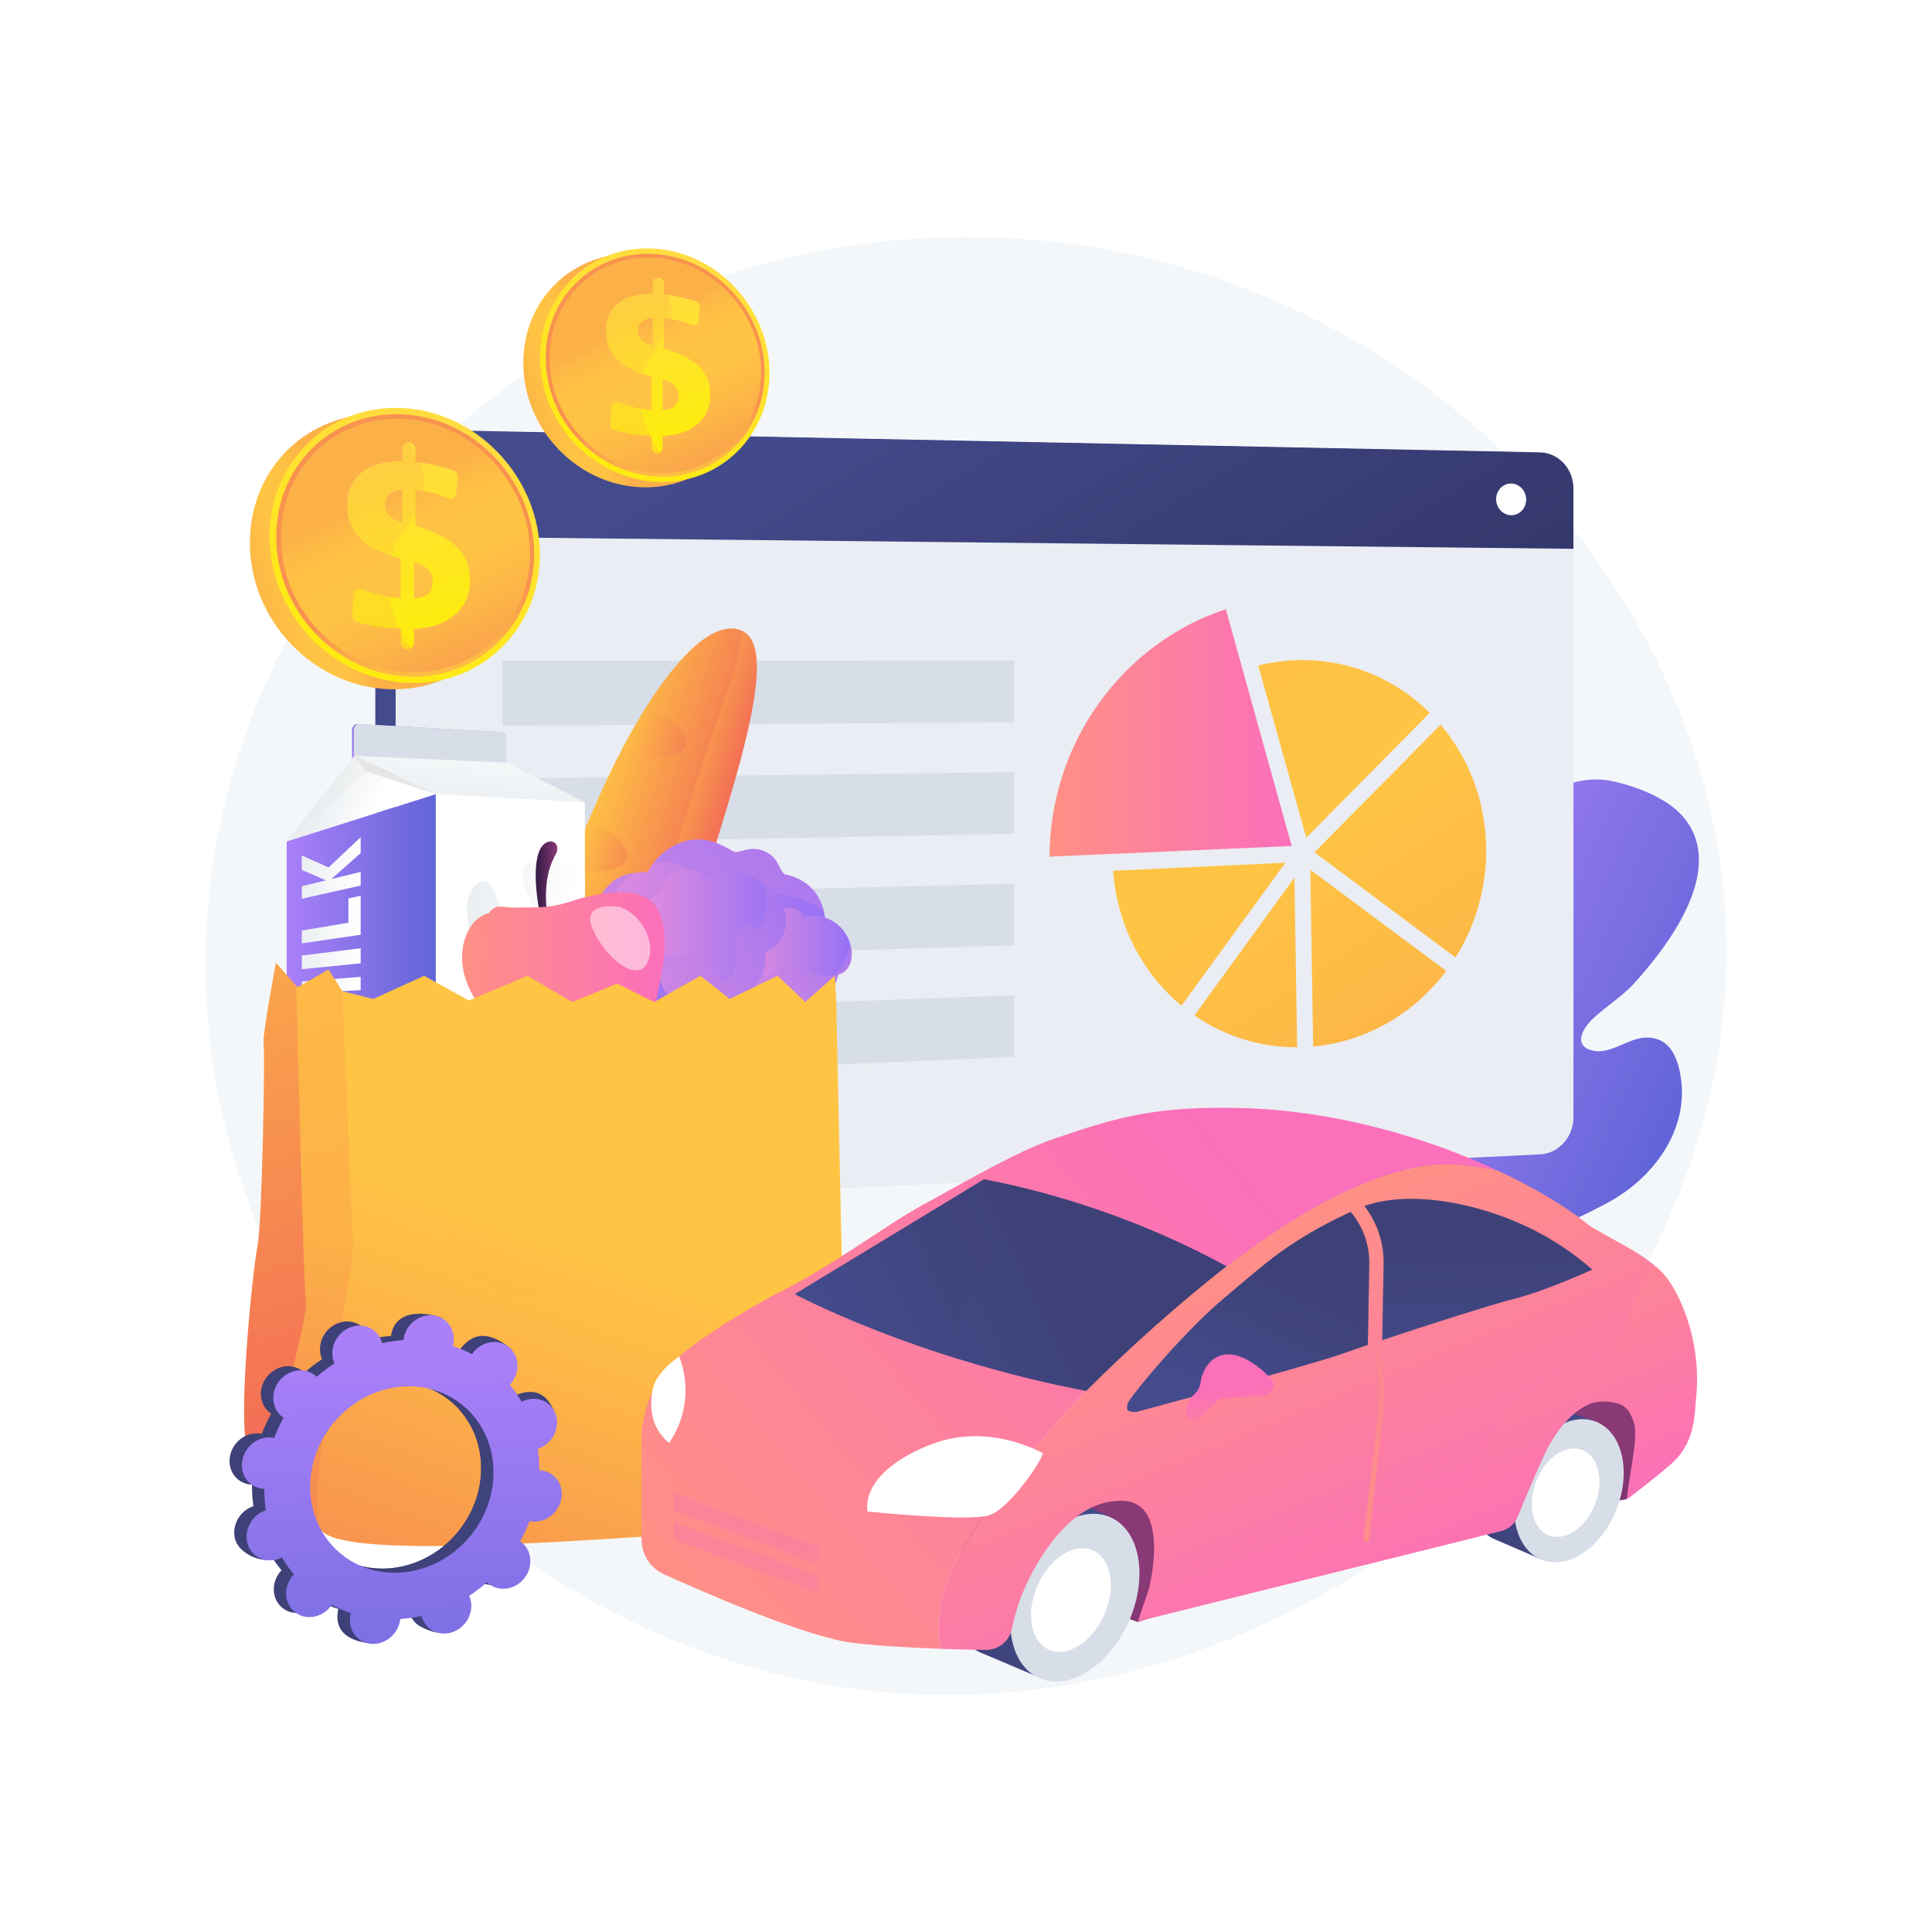 <?xml version="1.0" encoding="utf-8"?>
<!-- Generator: Adobe Illustrator 27.5.0, SVG Export Plug-In . SVG Version: 6.00 Build 0)  -->
<svg version="1.1" xmlns="http://www.w3.org/2000/svg" xmlns:xlink="http://www.w3.org/1999/xlink" x="0px" y="0px"
	 viewBox="0 0 3710 3710" style="enable-background:new 0 0 3710 3710;" xml:space="preserve">
<g id="Background">
	<g>
		<g>
			<rect style="fill:#FFFFFF;" width="3710" height="3710"/>
		</g>
	</g>
</g>
<g id="Illustration">
	<g>
		<path style="fill:#F4F7FA;" d="M1900.441,455.642C1152.824,433.87,505.23,968.841,407.389,1670.789
			c-106.974,767.485,481.798,1458.037,1206.259,1568.639c901.107,137.571,1775.128-658.291,1696.65-1521.683
			C3251.172,1067.254,2660.408,477.772,1900.441,455.642z"/>
		<g>
			<g>
				
					<linearGradient id="SVGID_1_" gradientUnits="userSpaceOnUse" x1="3486.545" y1="1664.087" x2="3903.026" y2="1664.087" gradientTransform="matrix(0.951 0.308 -0.308 0.951 -420.107 -749.332)">
					<stop  offset="0" style="stop-color:#AA80F9"/>
					<stop  offset="0.996" style="stop-color:#6165D7"/>
				</linearGradient>
				<path style="fill:url(#SVGID_1_);" d="M2862.252,1735.252c-99.188,143.768-589.296,898.281-578.446,825.515
					c0,0-75.239-17.054-44.676-180.724c3.098-16.541,7.257-34.582,12.701-54.241c59.254-214.29,331.804-1012.079,374.439-868.63
					c42.607,143.44,9.734,217.274,65.382,91.953c55.685-125.341,114.471-245.927,165.977-158.531
					c2.931,4.986,5.862,10.067,8.804,15.215C2914.573,1491.034,2955.754,1599.719,2862.252,1735.252z"/>
				
					<linearGradient id="SVGID_00000170267432809234807250000015867565067678319027_" gradientUnits="userSpaceOnUse" x1="3493.853" y1="1678.986" x2="3903.026" y2="1678.986" gradientTransform="matrix(0.951 0.308 -0.308 0.951 -420.107 -749.332)">
					<stop  offset="0" style="stop-color:#AA80F9"/>
					<stop  offset="0.996" style="stop-color:#6165D7"/>
				</linearGradient>
				<path style="opacity:0.3;fill:url(#SVGID_00000170267432809234807250000015867565067678319027_);" d="M2862.252,1735.252
					c-99.188,143.768-589.296,898.281-578.446,825.515c0,0-75.239-17.054-44.676-180.724
					c43.167-103.078,160.206-179.184,207.665-214.637c71.26-53.204,97.999-57.258,109.756-201.528
					c11.757-144.27,55.096-199.586,206.685-363.444c68.414-73.958,94.804-142.104,103.198-194.625
					C2914.573,1491.034,2955.754,1599.719,2862.252,1735.252z"/>
			</g>
			<g>
				
					<linearGradient id="SVGID_00000130616071260114838000000005095119571730369431_" gradientUnits="userSpaceOnUse" x1="4111.535" y1="1197.209" x2="4808.102" y2="1197.209" gradientTransform="matrix(0.911 0.412 -0.412 0.911 -703.403 -830.918)">
					<stop  offset="0" style="stop-color:#AA80F9"/>
					<stop  offset="0.996" style="stop-color:#6165D7"/>
				</linearGradient>
				<path style="fill:url(#SVGID_00000130616071260114838000000005095119571730369431_);" d="M3089.417,2308.293
					c-183.263,100.538-649.691,259.591-772.469,248.836c-27.552-2.412-37.815-13.395-23.676-35.473
					c0,0,475.647-1091.577,802.934-1021.631c43.816,9.374,102.395,31.302,133.16,65.337c5.302,5.884,9.879,11.905,13.814,18.099
					c62.024,97.997-40.948,234.238-105.024,304.543c-23.832,26.188-54.084,44.194-79.601,68.458
					c-21.68,20.624-37.027,52.41-0.097,61.09c33.908,7.943,67.983-23.865,101.187-25.069c37.665-1.309,58.852,23.745,67.276,72.163
					C3244.699,2166.616,3177.486,2259.996,3089.417,2308.293z"/>
				
					<linearGradient id="SVGID_00000036215595895978699080000012836087646078460081_" gradientUnits="userSpaceOnUse" x1="4148.341" y1="1206.947" x2="4808.102" y2="1206.947" gradientTransform="matrix(0.911 0.412 -0.412 0.911 -703.403 -830.918)">
					<stop  offset="0" style="stop-color:#AA80F9"/>
					<stop  offset="0.996" style="stop-color:#6165D7"/>
				</linearGradient>
				<path style="opacity:0.3;fill:url(#SVGID_00000036215595895978699080000012836087646078460081_);" d="M3089.417,2308.293
					c-183.263,100.538-649.691,259.591-772.469,248.836c26.109-30.269,55.996-63.674,90.158-100.221
					c202.71-216.927,414.628-91.158,387.978-307.297c-26.638-216.167,45.504-397.59,243.534-431.673
					c117.168-20.193,176.017-84.965,204.562-134.476c62.024,97.997-40.948,234.238-105.024,304.543
					c-23.832,26.188-54.084,44.194-79.601,68.458c-21.68,20.624-37.027,52.41-0.097,61.09
					c33.908,7.943,67.983-23.865,101.187-25.069c37.665-1.309,58.852,23.745,67.276,72.163
					C3244.699,2166.616,3177.486,2259.996,3089.417,2308.293z"/>
			</g>
		</g>
		<g>
			<g>
				
					<linearGradient id="SVGID_00000172423456115618371010000013688582013712310463_" gradientUnits="userSpaceOnUse" x1="720.709" y1="1573.031" x2="2979.633" y2="1573.031">
					<stop  offset="0" style="stop-color:#444B8C"/>
					<stop  offset="0.996" style="stop-color:#26264F"/>
				</linearGradient>
				<path style="fill:url(#SVGID_00000172423456115618371010000013688582013712310463_);" d="M2915.555,868.641L799.026,825.849
					c-43.875-0.767-78.317,32.596-78.317,74.522v84.399v45v1217.827c0,41.927,34.582,74.405,78.457,72.552l2116.938-103.44
					c35.59-1.503,63.529-33.194,63.529-70.79V1053.872v-40.353v-75.681C2979.633,900.242,2951.145,869.263,2915.555,868.641z"/>
				<g>
					<path style="fill:#EAEDF3;" d="M3021.463,1013.52v1132.4c0,37.596-28.769,69.287-64.359,70.79L839.338,2320.15
						c-43.875,1.853-79.557-30.625-79.557-72.552V984.77L3021.463,1013.52z"/>
					
						<linearGradient id="SVGID_00000080897059541084638920000001811057335609875593_" gradientUnits="userSpaceOnUse" x1="1098.961" y1="658.131" x2="82.216" y2="2320.288" gradientTransform="matrix(-1 0 0 1 2796.581 0)">
						<stop  offset="0" style="stop-color:#444B8C"/>
						<stop  offset="0.996" style="stop-color:#26264F"/>
					</linearGradient>
					<path style="fill:url(#SVGID_00000080897059541084638920000001811057335609875593_);" d="M839.338,825.849l2117.766,42.792
						c35.591,0.622,64.359,31.601,64.359,69.196v116.035l-2261.682-24.102V900.371C759.781,858.446,795.463,825.083,839.338,825.849
						z"/>
					<g>
						<g>
							<g>
								
									<linearGradient id="SVGID_00000102541912227639936640000003753124198569963425_" gradientUnits="userSpaceOnUse" x1="2015.354" y1="1407.426" x2="2480.373" y2="1407.426">
									<stop  offset="0" style="stop-color:#FF9085"/>
									<stop  offset="1" style="stop-color:#FB6FBB"/>
								</linearGradient>
								<path style="fill:url(#SVGID_00000102541912227639936640000003753124198569963425_);" d="M2480.373,1624.519
									l-126.437-454.666c-194.481,63.707-337.508,252.138-338.582,475.145L2480.373,1624.519z"/>
							</g>
							<g>
								
									<linearGradient id="SVGID_00000065786121107273915050000006163579355838442925_" gradientUnits="userSpaceOnUse" x1="1969.577" y1="1192.406" x2="3059.876" y2="2877.777">
									<stop  offset="0" style="stop-color:#FCB148"/>
									<stop  offset="0.052" style="stop-color:#FDBA46"/>
									<stop  offset="0.142" style="stop-color:#FFC244"/>
									<stop  offset="0.318" style="stop-color:#FFC444"/>
									<stop  offset="0.485" style="stop-color:#FDB946"/>
									<stop  offset="0.775" style="stop-color:#F99C4D"/>
									<stop  offset="0.866" style="stop-color:#F8924F"/>
									<stop  offset="1" style="stop-color:#F8924F"/>
								</linearGradient>
								<path style="fill:url(#SVGID_00000065786121107273915050000006163579355838442925_);" d="M2137.694,1672.141
									c7.295,105.292,56.887,197.465,131.128,259.034l199.416-274.485L2137.694,1672.141z"/>
								
									<linearGradient id="SVGID_00000005981210645471283820000013523868467281132695_" gradientUnits="userSpaceOnUse" x1="2297.857" y1="980.035" x2="3388.156" y2="2665.407">
									<stop  offset="0" style="stop-color:#FCB148"/>
									<stop  offset="0.052" style="stop-color:#FDBA46"/>
									<stop  offset="0.142" style="stop-color:#FFC244"/>
									<stop  offset="0.318" style="stop-color:#FFC444"/>
									<stop  offset="0.485" style="stop-color:#FDB946"/>
									<stop  offset="0.775" style="stop-color:#F99C4D"/>
									<stop  offset="0.866" style="stop-color:#F8924F"/>
									<stop  offset="1" style="stop-color:#F8924F"/>
								</linearGradient>
								<path style="fill:url(#SVGID_00000005981210645471283820000013523868467281132695_);" d="M2508.416,1608.579
									c75.535-76.143,165.867-167.398,237.076-239.661c-63.134-62.714-149.139-101.375-244.575-101.357
									c-29.124,0.006-57.507,3.616-84.753,10.428L2508.416,1608.579z"/>
								
									<linearGradient id="SVGID_00000081624392211988312570000004536677813072291494_" gradientUnits="userSpaceOnUse" x1="2300.487" y1="978.336" x2="3390.785" y2="2663.706">
									<stop  offset="0" style="stop-color:#FCB148"/>
									<stop  offset="0.052" style="stop-color:#FDBA46"/>
									<stop  offset="0.142" style="stop-color:#FFC244"/>
									<stop  offset="0.318" style="stop-color:#FFC444"/>
									<stop  offset="0.485" style="stop-color:#FDB946"/>
									<stop  offset="0.775" style="stop-color:#F99C4D"/>
									<stop  offset="0.866" style="stop-color:#F8924F"/>
									<stop  offset="1" style="stop-color:#F8924F"/>
								</linearGradient>
								<path style="fill:url(#SVGID_00000081624392211988312570000004536677813072291494_);" d="M2524.219,1636.707l270.74,201.983
									c37.267-59.235,58.957-129.812,58.957-205.227c0-93.002-32.999-177.622-87.566-241.971
									c-19.625,19.951-41.49,42.148-65.51,66.502C2627.712,1532.14,2553.668,1606.961,2524.219,1636.707z"/>
								
									<linearGradient id="SVGID_00000012466353403881387300000005850146781799391400_" gradientUnits="userSpaceOnUse" x1="2109.221" y1="1102.067" x2="3199.52" y2="2787.439">
									<stop  offset="0" style="stop-color:#FCB148"/>
									<stop  offset="0.052" style="stop-color:#FDBA46"/>
									<stop  offset="0.142" style="stop-color:#FFC244"/>
									<stop  offset="0.318" style="stop-color:#FFC444"/>
									<stop  offset="0.485" style="stop-color:#FDB946"/>
									<stop  offset="0.775" style="stop-color:#F99C4D"/>
									<stop  offset="0.866" style="stop-color:#F8924F"/>
									<stop  offset="1" style="stop-color:#F8924F"/>
								</linearGradient>
								<path style="fill:url(#SVGID_00000012466353403881387300000005850146781799391400_);" d="M2516.259,1670.27l5.313,339.338
									c103.996-9.51,195.274-64.658,255.635-145.109L2516.259,1670.27z"/>
								
									<linearGradient id="SVGID_00000093157813565260601220000014659365161169517238_" gradientUnits="userSpaceOnUse" x1="1980.638" y1="1185.25" x2="3070.936" y2="2870.621">
									<stop  offset="0" style="stop-color:#FCB148"/>
									<stop  offset="0.052" style="stop-color:#FDBA46"/>
									<stop  offset="0.142" style="stop-color:#FFC244"/>
									<stop  offset="0.318" style="stop-color:#FFC444"/>
									<stop  offset="0.485" style="stop-color:#FDB946"/>
									<stop  offset="0.775" style="stop-color:#F99C4D"/>
									<stop  offset="0.866" style="stop-color:#F8924F"/>
									<stop  offset="1" style="stop-color:#F8924F"/>
								</linearGradient>
								<path style="fill:url(#SVGID_00000093157813565260601220000014659365161169517238_);" d="M2485.752,1685.197
									l-192.068,264.81c56.477,38.964,124.327,61.351,197.177,61.065L2485.752,1685.197z"/>
							</g>
						</g>
						<polygon style="fill:#D8DEE8;" points="964.916,1393.754 1947.692,1386.86 1947.692,1268.485 964.916,1268.784 						"/>
						<polygon style="fill:#D8DEE8;" points="964.916,1619.889 1947.692,1601.061 1947.692,1482.687 964.916,1494.92 						"/>
						<polygon style="fill:#D8DEE8;" points="964.916,1846.025 1947.692,1815.261 1947.692,1696.888 964.916,1721.055 						"/>
						<polygon style="fill:#D8DEE8;" points="964.916,2072.16 1947.692,2029.462 1947.692,1911.088 964.916,1947.191 						"/>
					</g>
					<path style="fill:#FFFFFF;" d="M2873.035,958.563c0,16.824,12.936,30.62,28.873,30.813
						c15.914,0.193,28.799-13.256,28.799-30.037c0-16.782-12.885-30.576-28.799-30.812
						C2885.97,928.291,2873.035,941.738,2873.035,958.563z"/>
				</g>
			</g>
		</g>
		<g>
			
				<linearGradient id="SVGID_00000134961151403880552550000002728822665913579966_" gradientUnits="userSpaceOnUse" x1="650.414" y1="1087.99" x2="347.783" y2="1185.113">
				<stop  offset="0" style="stop-color:#FCB148"/>
				<stop  offset="0.052" style="stop-color:#FDBA46"/>
				<stop  offset="0.142" style="stop-color:#FFC244"/>
				<stop  offset="0.318" style="stop-color:#FFC444"/>
				<stop  offset="0.485" style="stop-color:#FDB946"/>
				<stop  offset="0.775" style="stop-color:#F99C4D"/>
				<stop  offset="0.866" style="stop-color:#F8924F"/>
				<stop  offset="1" style="stop-color:#F8924F"/>
			</linearGradient>
			<path style="fill:url(#SVGID_00000134961151403880552550000002728822665913579966_);" d="M998.807,1077.009
				c0,140.394-109.78,250.835-250.091,246.526c-146.022-4.484-268.832-130.596-268.832-281.511
				c0-150.915,122.81-260.468,268.832-245.263C889.027,811.371,998.807,936.614,998.807,1077.009z"/>
			
				<linearGradient id="SVGID_00000031189418240252218460000004130715013082601377_" gradientUnits="userSpaceOnUse" x1="895.225" y1="786.751" x2="625.054" y2="1382.797">
				<stop  offset="0" style="stop-color:#FFDB44"/>
				<stop  offset="1" style="stop-color:#FEEF06"/>
			</linearGradient>
			<path style="fill:url(#SVGID_00000031189418240252218460000004130715013082601377_);" d="M1036.722,1064.903
				c0,140.394-109.78,250.835-250.091,246.527c-146.022-4.484-268.832-130.596-268.832-281.511
				c0-150.915,122.81-260.468,268.832-245.263C926.942,799.266,1036.722,924.509,1036.722,1064.903z"/>
			
				<linearGradient id="SVGID_00000132770014082218566220000018044271211920063389_" gradientUnits="userSpaceOnUse" x1="845.527" y1="1416.11" x2="793.397" y2="1131.326">
				<stop  offset="0" style="stop-color:#FCB148"/>
				<stop  offset="0.052" style="stop-color:#FDBA46"/>
				<stop  offset="0.142" style="stop-color:#FFC244"/>
				<stop  offset="0.318" style="stop-color:#FFC444"/>
				<stop  offset="0.485" style="stop-color:#FDB946"/>
				<stop  offset="0.775" style="stop-color:#F99C4D"/>
				<stop  offset="0.866" style="stop-color:#F8924F"/>
				<stop  offset="1" style="stop-color:#F8924F"/>
			</linearGradient>
			<path style="fill:url(#SVGID_00000132770014082218566220000018044271211920063389_);" d="M1025.709,1064.161
				c0,134.212-105.039,239.611-239.078,235.271c-139.241-4.508-256.148-124.863-256.148-268.657
				c0-143.795,116.907-248.386,256.148-234.12C920.669,810.387,1025.709,929.949,1025.709,1064.161z"/>
			
				<linearGradient id="SVGID_00000118365858030151339920000007085978077787093389_" gradientUnits="userSpaceOnUse" x1="735.001" y1="955.156" x2="949.836" y2="1411.208">
				<stop  offset="0" style="stop-color:#FCB148"/>
				<stop  offset="0.052" style="stop-color:#FDBA46"/>
				<stop  offset="0.142" style="stop-color:#FFC244"/>
				<stop  offset="0.318" style="stop-color:#FFC444"/>
				<stop  offset="0.485" style="stop-color:#FDB946"/>
				<stop  offset="0.775" style="stop-color:#F99C4D"/>
				<stop  offset="0.866" style="stop-color:#F8924F"/>
				<stop  offset="1" style="stop-color:#F8924F"/>
			</linearGradient>
			<path style="fill:url(#SVGID_00000118365858030151339920000007085978077787093389_);" d="M1017.821,1063.629
				c0,129.784-101.638,231.582-231.19,227.232c-134.405-4.512-247.115-120.755-247.115-259.478s112.71-239.769,247.115-226.159
				C916.182,818.342,1017.821,933.845,1017.821,1063.629z"/>
			<g>
				
					<linearGradient id="SVGID_00000083075970616688031270000014572997154776110246_" gradientUnits="userSpaceOnUse" x1="726.442" y1="857.019" x2="834.469" y2="1261.882">
					<stop  offset="0" style="stop-color:#FFDB44"/>
					<stop  offset="1" style="stop-color:#FEEF06"/>
				</linearGradient>
				<path style="fill:url(#SVGID_00000083075970616688031270000014572997154776110246_);" d="M785.304,849.376L785.304,849.376
					c6.895,0.656,12.474,6.862,12.474,13.863v23.895c13.785,1.539,27.589,3.935,41.414,7.184
					c10.193,2.395,20.318,5.247,30.374,8.554c6.026,1.981,10.132,8.065,9.517,14.339l-2.935,29.964
					c-0.779,7.95-8.637,12.618-16.035,9.319c-6.624-2.953-13.416-5.484-20.376-7.59c-12.146-3.675-24.955-6.072-38.434-7.182
					l-3.525-0.29v68.433c35.964,10.062,62.375,23.598,79.443,40.623c16.986,16.943,25.449,38.06,25.449,63.412
					c0,27.415-9.357,49.367-28.144,65.923c-18.888,16.644-45.369,26.006-79.614,28.032v26.374c0,7.004-5.584,12.46-12.484,12.186
					l-0.221-0.008c-6.914-0.275-12.528-6.196-12.528-13.225v-26.017l-5.557-0.251c-16.054-0.725-31.431-2.362-46.123-4.918
					c-10.881-1.892-21.506-4.335-31.873-7.33c-6.27-1.811-10.574-7.784-9.999-14.201l3.453-38.518
					c0.746-8.327,9.111-13.172,17.028-10.049c9.229,3.641,18.574,6.707,28.032,9.201c14.74,3.887,29.68,6.38,44.817,7.488
					l0.222-76.123c-34.521-8.542-60.366-21.194-77.346-37.952c-17.06-16.837-25.62-38.385-25.62-64.583
					c0-27.113,9.282-48.041,27.775-62.729c18.4-14.613,44.555-21.883,78.299-21.865v-24.429
					C772.786,853.882,778.396,848.72,785.304,849.376z M772.786,940.724c-10.669,0.776-18.988,3.706-24.943,8.794
					c-5.964,5.096-8.95,11.945-8.95,20.542c0,8.144,2.762,14.951,8.28,20.415c5.509,5.456,14.054,9.812,25.614,13.067V940.724z
					 M794.912,1078.567v69.807c11.598,0.023,20.491-2.746,26.699-8.299c6.198-5.544,9.293-13.374,9.293-23.499
					c0-9.231-2.876-16.887-8.635-22.975C816.499,1087.503,807.389,1082.492,794.912,1078.567z"/>
			</g>
			
				<linearGradient id="SVGID_00000116198611211417660260000006217080382325878198_" gradientUnits="userSpaceOnUse" x1="671.798" y1="984.669" x2="886.199" y2="1439.802">
				<stop  offset="0" style="stop-color:#FCB148"/>
				<stop  offset="0.052" style="stop-color:#FDBA46"/>
				<stop  offset="0.142" style="stop-color:#FFC244"/>
				<stop  offset="0.318" style="stop-color:#FFC444"/>
				<stop  offset="0.485" style="stop-color:#FDB946"/>
				<stop  offset="0.775" style="stop-color:#F99C4D"/>
				<stop  offset="0.866" style="stop-color:#F8924F"/>
				<stop  offset="1" style="stop-color:#F8924F"/>
			</linearGradient>
			<path style="opacity:0.3;fill:url(#SVGID_00000116198611211417660260000006217080382325878198_);" d="M744.794,1095.411
				c7.811-77.147,78.713-109.806,69.46-180.77c-5.703-43.738-38.854-80.598-75.834-109.378
				c-112.168,11.763-198.905,104.642-198.905,226.12c0,138.724,112.71,254.966,247.115,259.479
				c13.05,0.438,25.795-0.24,38.188-1.865C771.441,1235.882,738.083,1161.69,744.794,1095.411z"/>
		</g>
		<g>
			
				<linearGradient id="SVGID_00000070810202721633525370000012428797034671378059_" gradientUnits="userSpaceOnUse" x1="1149.691" y1="735.745" x2="892.755" y2="818.204">
				<stop  offset="0" style="stop-color:#FCB148"/>
				<stop  offset="0.052" style="stop-color:#FDBA46"/>
				<stop  offset="0.142" style="stop-color:#FFC244"/>
				<stop  offset="0.318" style="stop-color:#FFC444"/>
				<stop  offset="0.485" style="stop-color:#FDB946"/>
				<stop  offset="0.775" style="stop-color:#F99C4D"/>
				<stop  offset="0.866" style="stop-color:#F8924F"/>
				<stop  offset="1" style="stop-color:#F8924F"/>
			</linearGradient>
			<path style="fill:url(#SVGID_00000070810202721633525370000012428797034671378059_);" d="M1445.48,726.422
				c0,119.196-93.204,212.961-212.329,209.303c-123.974-3.807-228.241-110.877-228.241-239.005
				c0-128.128,104.267-221.14,228.241-208.231C1352.276,500.894,1445.48,607.226,1445.48,726.422z"/>
			
				<linearGradient id="SVGID_00000155849960284960579710000007002876701832753813_" gradientUnits="userSpaceOnUse" x1="1357.538" y1="479.991" x2="1128.161" y2="986.04">
				<stop  offset="0" style="stop-color:#FFDB44"/>
				<stop  offset="1" style="stop-color:#FEEF06"/>
			</linearGradient>
			<path style="fill:url(#SVGID_00000155849960284960579710000007002876701832753813_);" d="M1477.67,716.145
				c0,119.196-93.204,212.961-212.329,209.303c-123.974-3.807-228.241-110.877-228.241-239.005
				c0-128.128,104.266-221.14,228.241-208.231C1384.466,490.616,1477.67,596.949,1477.67,716.145z"/>
			
				<linearGradient id="SVGID_00000102539580324919755800000016152980313255895464_" gradientUnits="userSpaceOnUse" x1="1315.344" y1="1014.323" x2="1271.085" y2="772.538">
				<stop  offset="0" style="stop-color:#FCB148"/>
				<stop  offset="0.052" style="stop-color:#FDBA46"/>
				<stop  offset="0.142" style="stop-color:#FFC244"/>
				<stop  offset="0.318" style="stop-color:#FFC444"/>
				<stop  offset="0.485" style="stop-color:#FDB946"/>
				<stop  offset="0.775" style="stop-color:#F99C4D"/>
				<stop  offset="0.866" style="stop-color:#F8924F"/>
				<stop  offset="1" style="stop-color:#F8924F"/>
			</linearGradient>
			<path style="fill:url(#SVGID_00000102539580324919755800000016152980313255895464_);" d="M1468.32,715.514
				c0,113.947-89.179,203.432-202.979,199.747c-118.217-3.828-217.472-106.01-217.472-228.092
				c0-122.083,99.255-210.882,217.472-198.77C1379.141,500.058,1468.32,601.567,1468.32,715.514z"/>
			
				<linearGradient id="SVGID_00000170268977646935799790000000556126755186331318_" gradientUnits="userSpaceOnUse" x1="1221.507" y1="622.968" x2="1403.903" y2="1010.161">
				<stop  offset="0" style="stop-color:#FCB148"/>
				<stop  offset="0.052" style="stop-color:#FDBA46"/>
				<stop  offset="0.142" style="stop-color:#FFC244"/>
				<stop  offset="0.318" style="stop-color:#FFC444"/>
				<stop  offset="0.485" style="stop-color:#FDB946"/>
				<stop  offset="0.775" style="stop-color:#F99C4D"/>
				<stop  offset="0.866" style="stop-color:#F8924F"/>
				<stop  offset="1" style="stop-color:#F8924F"/>
			</linearGradient>
			<path style="fill:url(#SVGID_00000170268977646935799790000000556126755186331318_);" d="M1461.623,715.063
				c0,110.188-86.292,196.615-196.282,192.922c-114.111-3.831-209.803-102.522-209.803-220.299s95.692-203.566,209.803-192.011
				C1375.331,506.812,1461.623,604.875,1461.623,715.063z"/>
			<g>
				
					<linearGradient id="SVGID_00000005976877822380577700000017186657666657124529_" gradientUnits="userSpaceOnUse" x1="1214.24" y1="539.649" x2="1305.955" y2="883.382">
					<stop  offset="0" style="stop-color:#FFDB44"/>
					<stop  offset="1" style="stop-color:#FEEF06"/>
				</linearGradient>
				<path style="fill:url(#SVGID_00000005976877822380577700000017186657666657124529_);" d="M1264.214,533.161L1264.214,533.161
					c5.854,0.557,10.59,5.826,10.59,11.77v20.287c11.703,1.307,23.424,3.341,35.161,6.1c8.654,2.034,17.25,4.455,25.788,7.262
					c5.116,1.682,8.602,6.847,8.08,12.174l-2.492,25.44c-0.661,6.75-7.333,10.713-13.614,7.912c-5.624-2.507-11.39-4.656-17.3-6.444
					c-10.312-3.12-21.187-5.155-32.631-6.098l-2.992-0.247v58.1c30.533,8.542,52.957,20.035,67.448,34.49
					c14.422,14.385,21.607,32.313,21.607,53.837c0,23.275-7.944,41.913-23.895,55.969c-16.036,14.131-38.519,22.079-67.593,23.8
					v22.392c0,5.947-4.741,10.579-10.599,10.346l-0.188-0.007c-5.87-0.233-10.637-5.26-10.637-11.228v-22.088l-4.718-0.213
					c-13.63-0.615-26.685-2.005-39.159-4.175c-9.238-1.607-18.259-3.681-27.061-6.223c-5.323-1.538-8.977-6.609-8.489-12.057
					l2.931-32.702c0.634-7.069,7.735-11.183,14.457-8.531c7.836,3.091,15.769,5.695,23.799,7.812
					c12.514,3.3,25.198,5.417,38.05,6.357l0.189-64.629c-29.308-7.252-51.251-17.994-65.668-32.222
					c-14.484-14.295-21.751-32.589-21.751-54.832c0-23.019,7.88-40.787,23.581-53.257c15.621-12.407,37.828-18.579,66.477-18.564
					v-20.74C1253.587,536.986,1258.349,532.603,1264.214,533.161z M1253.587,610.716c-9.058,0.659-16.121,3.147-21.177,7.466
					c-5.064,4.327-7.599,10.142-7.599,17.44c0,6.914,2.345,12.693,7.03,17.333c4.677,4.632,11.932,8.331,21.746,11.094V610.716z
					 M1272.371,727.745v59.267c9.847,0.019,17.397-2.332,22.668-7.046c5.262-4.707,7.889-11.355,7.889-19.951
					c0-7.837-2.442-14.337-7.332-19.506C1290.699,735.332,1282.964,731.078,1272.371,727.745z"/>
			</g>
			
				<linearGradient id="SVGID_00000147914077091140997330000009873603385607632791_" gradientUnits="userSpaceOnUse" x1="1167.846" y1="648.026" x2="1349.875" y2="1034.437">
				<stop  offset="0" style="stop-color:#FCB148"/>
				<stop  offset="0.052" style="stop-color:#FDBA46"/>
				<stop  offset="0.142" style="stop-color:#FFC244"/>
				<stop  offset="0.318" style="stop-color:#FFC444"/>
				<stop  offset="0.485" style="stop-color:#FDB946"/>
				<stop  offset="0.775" style="stop-color:#F99C4D"/>
				<stop  offset="0.866" style="stop-color:#F8924F"/>
				<stop  offset="1" style="stop-color:#F8924F"/>
			</linearGradient>
			<path style="opacity:0.3;fill:url(#SVGID_00000147914077091140997330000009873603385607632791_);" d="M1229.821,742.046
				c6.632-65.499,66.828-93.227,58.972-153.475c-4.842-37.134-32.987-68.428-64.384-92.863
				c-95.232,9.987-168.872,88.842-168.872,191.978c0,117.778,95.692,216.468,209.803,220.3c11.08,0.372,21.9-0.204,32.422-1.583
				C1252.444,861.307,1224.123,798.318,1229.821,742.046z"/>
		</g>
		<g>
			<g>
				<g>
					
						<linearGradient id="SVGID_00000066494989444111692690000004423203924811686075_" gradientUnits="userSpaceOnUse" x1="2959.717" y1="2432.879" x2="3219.459" y2="2432.879" gradientTransform="matrix(0.956 0.293 -0.293 0.956 -1065.761 -1401.252)">
						<stop  offset="0" style="stop-color:#FFC444"/>
						<stop  offset="0.314" style="stop-color:#FBA94A"/>
						<stop  offset="0.996" style="stop-color:#F36F56"/>
					</linearGradient>
					<path style="fill:url(#SVGID_00000066494989444111692690000004423203924811686075_);" d="M1282.626,1911.667
						c-107.893,351.718-158.906,600.415-253.99,571.247c-7.646-2.345-14.612-6.53-20.893-12.377
						c-24.142-22.384-38.271-69.606-42.649-134.666c-1.789-26.41-1.968-55.778-0.558-87.643c1.67-37.109,5.474-77.542,11.372-120.61
						c3.93-28.458,7.617-58.396,13.425-88.97c9.583-50.889,23.147-104.067,34.532-160.254l0.082-0.267
						c0.016-0.054,0.016-0.054,0.033-0.107l26.182-85.349c13.829-45.081,27.33-89.093,45.599-129.945
						c0.115-0.374,0.266-0.679,0.433-1.037l0.016-0.054c1.936-6.31,4.017-12.517,6.291-18.607c0.197-0.642,0.468-1.319,0.717-1.945
						c3.846-10.639,8.077-20.984,12.432-31.175c0.515-1.305,1.07-2.539,1.568-3.79c3.739-8.741,7.472-17.484,11.156-26.066
						c0.238-0.571,0.471-1.143,0.703-1.715c21.145-50.619,43.122-97.471,65.319-139.693c14.801-28.225,29.779-54.348,44.618-78.114
						c67.025-107.107,132.518-166.12,180.381-151.438c1.389,0.426,2.71,0.889,3.997,1.46
						C1510.917,1247.58,1388.978,1564.975,1282.626,1911.667z"/>
					
						<linearGradient id="SVGID_00000049197176574805723630000007822405429661971360_" gradientUnits="userSpaceOnUse" x1="2993.769" y1="2009.042" x2="3108.216" y2="2009.042" gradientTransform="matrix(0.956 0.293 -0.293 0.956 -1065.761 -1401.252)">
						<stop  offset="0" style="stop-color:#FFC444"/>
						<stop  offset="0.314" style="stop-color:#FBA94A"/>
						<stop  offset="0.996" style="stop-color:#F36F56"/>
					</linearGradient>
					<path style="opacity:0.4;fill:url(#SVGID_00000049197176574805723630000007822405429661971360_);" d="M1316.442,1431.029
						c-7.235,23.583-51.733,30.938-99.329,16.337c-8.022-2.461-15.665-5.39-22.716-8.724c14.801-28.225,29.779-54.348,44.618-78.114
						c1.458,0.389,2.904,0.832,4.346,1.275C1290.957,1376.404,1323.693,1407.392,1316.442,1431.029z"/>
					
						<linearGradient id="SVGID_00000001630819821896228530000002608902551049822642_" gradientUnits="userSpaceOnUse" x1="2964.465" y1="2250.979" x2="3063.474" y2="2250.979" gradientTransform="matrix(0.956 0.293 -0.293 0.956 -1065.761 -1401.252)">
						<stop  offset="0" style="stop-color:#FFC444"/>
						<stop  offset="0.314" style="stop-color:#FBA94A"/>
						<stop  offset="0.996" style="stop-color:#F36F56"/>
					</linearGradient>
					<path style="opacity:0.4;fill:url(#SVGID_00000001630819821896228530000002608902551049822642_);" d="M1202.85,1648.739
						c-7.234,23.583-51.597,30.497-99.194,15.896c-2.83-0.868-5.853-1.13-8.587-2.144c10.686-28.727,22.111-56.619,33.04-82.522
						l1.389,0.426C1177.094,1594.996,1210.101,1625.102,1202.85,1648.739z"/>
					
						<linearGradient id="SVGID_00000011730082982078454800000000321950906043259569_" gradientUnits="userSpaceOnUse" x1="2959.717" y1="2478.921" x2="3029.919" y2="2478.921" gradientTransform="matrix(0.956 0.293 -0.293 0.956 -1065.761 -1401.252)">
						<stop  offset="0" style="stop-color:#FFC444"/>
						<stop  offset="0.314" style="stop-color:#FBA94A"/>
						<stop  offset="0.996" style="stop-color:#F36F56"/>
					</linearGradient>
					<path style="opacity:0.4;fill:url(#SVGID_00000011730082982078454800000000321950906043259569_);" d="M1103.775,1857.27
						c-6.234,20.321-40.185,28.571-79.908,21.125l0.082-0.267c0.016-0.054,0.016-0.054,0.033-0.107l25.477-83.05
						C1086.541,1811.026,1110.025,1836.895,1103.775,1857.27z"/>
					
						<linearGradient id="SVGID_00000062894874464099282770000015103004560696452270_" gradientUnits="userSpaceOnUse" x1="2973.71" y1="2730.389" x2="3063.491" y2="2730.389" gradientTransform="matrix(0.956 0.293 -0.293 0.956 -1065.761 -1401.252)">
						<stop  offset="0" style="stop-color:#FFC444"/>
						<stop  offset="0.314" style="stop-color:#FBA94A"/>
						<stop  offset="0.996" style="stop-color:#F36F56"/>
					</linearGradient>
					<path style="opacity:0.4;fill:url(#SVGID_00000062894874464099282770000015103004560696452270_);" d="M1062.04,2107.76
						c-6.562,21.391-43.719,29.418-86.131,19.859c3.93-28.458,7.617-58.396,13.425-88.97
						C1036.736,2053.307,1069.275,2084.176,1062.04,2107.76z"/>
					
						<linearGradient id="SVGID_00000074406025407078671840000015965116800016016012_" gradientUnits="userSpaceOnUse" x1="3011.475" y1="2935.343" x2="3085.873" y2="2935.343" gradientTransform="matrix(0.956 0.293 -0.293 0.956 -1065.761 -1401.252)">
						<stop  offset="0" style="stop-color:#FFC444"/>
						<stop  offset="0.314" style="stop-color:#FBA94A"/>
						<stop  offset="0.996" style="stop-color:#F36F56"/>
					</linearGradient>
					<path style="opacity:0.4;fill:url(#SVGID_00000074406025407078671840000015965116800016016012_);" d="M1022.734,2312.186
						c-5.036,16.418-28.081,24.97-57.638,23.685c-1.789-26.41-1.968-55.778-0.558-87.643
						C1003.881,2264.159,1029.197,2291.116,1022.734,2312.186z"/>
				</g>
				
					<linearGradient id="SVGID_00000124131201325036626410000016168387648387230097_" gradientUnits="userSpaceOnUse" x1="3117.988" y1="2432.99" x2="3219.459" y2="2432.99" gradientTransform="matrix(0.956 0.293 -0.293 0.956 -1065.761 -1401.252)">
					<stop  offset="0" style="stop-color:#FFC444"/>
					<stop  offset="0.314" style="stop-color:#FBA94A"/>
					<stop  offset="0.996" style="stop-color:#F36F56"/>
				</linearGradient>
				<path style="opacity:0.4;fill:url(#SVGID_00000124131201325036626410000016168387648387230097_);" d="M1282.626,1911.667
					c-107.893,351.718-158.906,600.415-253.99,571.247c-7.646-2.345-14.612-6.53-20.893-12.377
					c16.454-27.133,41.735-60.334,69.758-100.184c56.64-80.687,134.868-302.897,160.575-484.172
					c25.644-181.236,119.306-446.514,166.271-581.305c15.353-44.145,19.91-74.05,19.045-94.326
					C1510.917,1247.58,1388.978,1564.975,1282.626,1911.667z"/>
			</g>
			<g>
				
					<linearGradient id="SVGID_00000003072345193956161280000017907809105874969014_" gradientUnits="userSpaceOnUse" x1="1128.474" y1="2036.774" x2="1375.795" y2="2036.774">
					<stop  offset="0.004" style="stop-color:#E38DDD"/>
					<stop  offset="1" style="stop-color:#9571F6"/>
				</linearGradient>
				<path style="fill:url(#SVGID_00000003072345193956161280000017907809105874969014_);" d="M1129.744,2013.509
					c-2.358,12.629-1.038,25.77,0.763,38.378c1.772,12.406,4.979,24.393,15.681,32.123c2.308,1.667,4.783,3.169,7.422,4.25
					c2.892,1.184,6.466,1.594,9.02,3.454c4.21,3.067,6.004,9.632,9.328,13.627c8.039,9.661,19.145,15.251,31.586,16.501
					c2.97,0.298,6.145,0.404,8.885,1.699c3.097,1.464,5.468,4.305,8.135,6.394c5.046,3.952,10.747,5.8,17.127,5.853
					c5.969,0.05,11.893-1.487,17.582-3.164c6.713-1.979,13.409-4.017,20.113-6.027c6.677-2.001,13.406-3.877,20.034-6.039
					c5.482-1.788,10.88-4.162,15.125-8.154c4.59-4.317,6.48-10.058,8.7-15.774c1.053-2.711,2.204-5.754,4.478-7.699
					c2.246-1.921,5.304-2.642,8.103-3.344c11.447-2.869,22.244-7.215,30.409-16.102c7.063-7.688,10.782-18.531,9.172-28.942
					c-0.143-0.923-0.342-1.832-0.568-2.732c1.135-0.635,2.049-1.594,2.464-2.865c6.836-20.948-0.66-45.531-19.026-58.288
					c-5.125-3.56-10.535-5.264-16.172-7.749c-5.393-2.378-8-7.744-11.854-11.913c-8.341-9.021-19.109-8.123-30.237-6.485
					c-5.062,0.745-9.918,1.268-14.751-0.792c-5.562-2.37-10.431-6.074-15.964-8.498c-5.633-2.468-11.629-3.444-17.701-2.279
					c-5.4,1.036-10.622,3.529-16.14,3.842c-6.146,0.349-12.163-2.691-18.096-3.888c-5.436-1.097-11.131-1.376-16.656-0.943
					c-11.49,0.901-23.47,5.076-32.374,12.526c-4.827,4.039-9.089,8.979-11.278,14.963c-1.104,3.015-1.63,5.995-1.967,9.172
					c-0.296,2.795-0.452,5.516-2.279,7.776c-1.969,2.437-4.664,4.278-6.886,6.472c-2.217,2.189-4.048,4.663-5.694,7.303
					C1132.933,2001.445,1130.884,2007.406,1129.744,2013.509z"/>
				
					<linearGradient id="SVGID_00000034801537016564462780000005297278221635729287_" gradientUnits="userSpaceOnUse" x1="1063.591" y1="2551.118" x2="1087.996" y2="2792.733" gradientTransform="matrix(-0.768 -0.64 -0.64 0.768 3809.117 645.178)">
					<stop  offset="0.004" style="stop-color:#E38DDD"/>
					<stop  offset="1" style="stop-color:#9571F6"/>
				</linearGradient>
				<path style="opacity:0.3;fill:url(#SVGID_00000034801537016564462780000005297278221635729287_);" d="M1143.021,1987.834
					c10.572,19.858,23.31,38.825,33.648,58.844c6.846,11.599,18.447,18.905,29.352,25.631c12.181,6.61,27.029,7.188,40.02,1.501
					c25.518-9.4,41.406-32.718,70.057-35.971c19.058-1.736,37.656-1.512,55.452,3.87c1.17,10.05-2.515,20.375-9.315,27.777
					c-8.165,8.887-18.962,13.233-30.409,16.102c-2.799,0.701-5.856,1.422-8.103,3.344c-2.274,1.945-3.425,4.988-4.478,7.699
					c-2.221,5.716-4.111,11.457-8.701,15.774c-4.245,3.993-9.643,6.367-15.125,8.154c-6.627,2.161-13.357,4.037-20.033,6.038
					c-6.704,2.009-13.4,4.048-20.113,6.027c-5.689,1.677-11.613,3.214-17.582,3.164c-6.38-0.053-12.081-1.901-17.127-5.853
					c-2.667-2.089-5.038-4.93-8.135-6.394c-2.74-1.296-5.914-1.401-8.885-1.7c-12.441-1.25-23.546-6.84-31.586-16.501
					c-3.324-3.995-5.118-10.56-9.328-13.626c-2.553-1.86-6.127-2.271-9.02-3.455c-2.639-1.08-5.114-2.583-7.422-4.25
					c-10.702-7.729-13.91-19.717-15.681-32.123c-1.8-12.608-3.12-25.749-0.763-38.378c1.139-6.103,3.189-12.064,6.48-17.343
					c1.646-2.639,3.477-5.114,5.694-7.303C1142.275,1988.512,1142.645,1988.171,1143.021,1987.834z"/>
				
					<linearGradient id="SVGID_00000145741825310559961250000012177347479572745399_" gradientUnits="userSpaceOnUse" x1="861.233" y1="1905.093" x2="1193.51" y2="2609.814" gradientTransform="matrix(-0.768 -0.64 -0.64 0.768 3809.117 645.178)">
					<stop  offset="0.004" style="stop-color:#E38DDD"/>
					<stop  offset="1" style="stop-color:#9571F6"/>
				</linearGradient>
				<path style="fill:url(#SVGID_00000145741825310559961250000012177347479572745399_);" d="M1295.622,1855.133
					c-10.735-12.382-25.774-21.551-41.914-24.127c4.34-16.246-1.48-34.738-16.15-45.045c-19.135-13.444-41.752-11.218-61.901-2.559
					c-16.9-5.148-35.941-4.382-52.06,2.683c-35.636,15.62-50.916,56.16-40.143,91.639c-15.526,4.586-28.175,16.71-32.872,32.79
					c-5.958,20.4,2.427,40.957,18.448,54.101c8.132,6.672,17.483,11.608,26.237,17.374c9.631,6.344,15.679,14.212,22.975,22.932
					c14.285,17.073,35.889,26.91,58.248,25.689c19.838-1.083,37.793-11.314,50.047-26.44c12.03,6.914,26.656,8.337,40.412,5.277
					c19.581-4.355,35.294-17.356,44.359-35.126C1329.655,1938.354,1321.884,1885.421,1295.622,1855.133z"/>
				<g>
					
						<linearGradient id="SVGID_00000167365518843074603690000005286579660928060592_" gradientUnits="userSpaceOnUse" x1="1134.245" y1="1852.82" x2="1592.83" y2="1852.82">
						<stop  offset="0.004" style="stop-color:#E38DDD"/>
						<stop  offset="1" style="stop-color:#9571F6"/>
					</linearGradient>
					<path style="fill:url(#SVGID_00000167365518843074603690000005286579660928060592_);" d="M1460.013,2038.532
						c10.525-1.484,39.976-10.1,55.442-25.513c16.303-16.247,13.552-49.078,20.167-57.393c6.615-8.314,26.122-14.189,38.857-29.876
						c18.437-22.711,24.488-53.977,11.166-73.156c-5.735-8.256-22.479-21.483-20.205-33.59c2.579-5.958,21.523-17.04,18.904-53.916
						c-2.09-29.435-19.045-74.129-77.307-86.041c-11.398-6.637-9.983-32.215-39.79-44.547c-29.807-12.332-48.577,6.678-59.453,0.345
						c-10.876-6.333-37.061-22.219-63.763-22.948c-31.106-0.849-60.802,13.465-83.462,38.357
						c-5.644,6.2-10.382,12.968-14.496,19.985c-1.725,2.942-2.198,4.014-5.586,4.168c-4.008,0.182-7.885,0.123-11.944,0.554
						c-14.396,1.529-31.161,4.518-44.193,12.602c-26.322,16.329-41.589,46.537-43.339,73.744
						c-1.66,25.796,24.195,72.033,21.472,79.754c-2.724,7.721-29.416,32.937-28.198,63.85c1.55,39.32,21.021,71.758,56.606,88.952
						c15.688,7.581,58.988,17.6,70.428,25.249c11.439,7.649,9.183,44.366,27.133,60.663c19.488,17.693,40.837,16.527,70.75,8.011
						c16.178-4.606,25.938-2.465,39.325-13.563c15.432,4.743,35.735-3.79,48.637-16.411
						C1452.996,2052.106,1449.488,2040.016,1460.013,2038.532z"/>
				</g>
				<g style="opacity:0.3;">
					
						<linearGradient id="SVGID_00000040560510844057161490000010973383028623677361_" gradientUnits="userSpaceOnUse" x1="1002.787" y1="2334.419" x2="1314.778" y2="2334.419" gradientTransform="matrix(-0.768 -0.64 -0.64 0.768 3809.117 645.178)">
						<stop  offset="0.004" style="stop-color:#E38DDD"/>
						<stop  offset="1" style="stop-color:#9571F6"/>
					</linearGradient>
					<path style="fill:url(#SVGID_00000040560510844057161490000010973383028623677361_);" d="M1504.425,1718.35
						c-41.064-5.909-70.754,28.315-108.917,33.077c-38.163,4.762-47.219-45.232-68.218-70.98
						c-7.309-9.627-17.171-19.021-27.031-21.339c-15.261-4.026-31.067-4.257-46.303-0.804c2.063-2.766,4.254-5.46,6.613-8.051
						c22.66-24.892,52.355-39.206,83.461-38.357c26.702,0.729,52.887,16.615,63.763,22.948c10.876,6.333,29.646-12.676,59.453-0.345
						c29.808,12.331,28.393,37.91,39.79,44.547c49.697,10.161,69.336,44.173,75.334,72.222c-0.809-0.614-1.618-1.228-2.427-1.843
						C1559.063,1732.029,1533.077,1722.173,1504.425,1718.35z"/>
					
						<linearGradient id="SVGID_00000005256986594912897450000011183892316574346117_" gradientUnits="userSpaceOnUse" x1="886.516" y1="2584.59" x2="1353.703" y2="2584.59" gradientTransform="matrix(-0.768 -0.64 -0.64 0.768 3809.117 645.178)">
						<stop  offset="0.004" style="stop-color:#E38DDD"/>
						<stop  offset="1" style="stop-color:#9571F6"/>
					</linearGradient>
					<path style="fill:url(#SVGID_00000005256986594912897450000011183892316574346117_);" d="M1184.351,1687.563
						c8.952-5.553,19.665-8.702,30.161-10.625c-16.101,13.643-38.95,31.686-28.268,51.092
						c17.753,32.477,54.992,52.886,65.554,91.164c10.794,40.83-29.337,66.356-62.046,81.557c-11.715,5.57-12.641,16.59-8.464,27.145
						c11.025,29.23,36.316,52.657,66.476,58.916c71.457,14.72,139.081-5.591,211.347-10.242
						c19.139-1.743,35.845,12.174,50.347,23.075c6.809-6.049,13.393-12.327,19.804-18.783c-2.174,11.411-5.539,23.916-13.808,32.157
						c-15.466,15.413-44.917,24.029-55.442,25.513c-10.525,1.484-7.017,13.574-12.849,19.28
						c-12.902,12.621-33.205,21.154-48.637,16.41c-13.387,11.099-23.147,8.958-39.325,13.564
						c-29.914,8.516-51.262,9.682-70.75-8.011c-17.95-16.297-15.693-53.014-27.133-60.663
						c-11.439-7.649-54.739-17.669-70.428-25.249c-35.585-17.194-55.056-49.632-56.606-88.952
						c-1.219-30.913,25.474-56.129,28.198-63.851c2.724-7.721-23.132-53.957-21.471-79.753
						C1142.762,1734.1,1158.029,1703.892,1184.351,1687.563z"/>
				</g>
				
					<linearGradient id="SVGID_00000159468073767017196550000004303803880043630992_" gradientUnits="userSpaceOnUse" x1="951.217" y1="2652.58" x2="2123.157" y2="1972.891" gradientTransform="matrix(-0.768 -0.64 -0.64 0.768 3809.117 645.178)">
					<stop  offset="0" style="stop-color:#FFC444"/>
					<stop  offset="0.996" style="stop-color:#F36F56"/>
				</linearGradient>
				<path style="fill:url(#SVGID_00000159468073767017196550000004303803880043630992_);" d="M1226.409,1884.597
					c105.302,84.35,135.258,236.077,135.258,236.077l97.998-61.314c-134.213-154.079-102.916-217.713-104.045-283.522
					c0,0-8.164-16.021-13.824,2.361c-2.991,9.714-7.028,49.048-0.399,92.771c-31.698-46.922-26.722-87.913-37.741-100.465
					c-3.746-4.267-14.185-3.064-14.185-3.064s15.285,110.675,75.515,230.465c0,0-67.255-116.657-105.03-143.064
					c-7.07-4.802-11.937,1.235-6.283,12.407c0,0,17.295,20.1,36.431,54.398c-33.774-29.215-39.427-36.241-51.328-46.157
					C1226.876,1865.574,1220.965,1873.496,1226.409,1884.597z"/>
				
					<linearGradient id="SVGID_00000087388258824609168490000001167924517362993339_" gradientUnits="userSpaceOnUse" x1="1426.732" y1="1838.815" x2="1635.592" y2="1838.815">
					<stop  offset="0.004" style="stop-color:#E38DDD"/>
					<stop  offset="1" style="stop-color:#9571F6"/>
				</linearGradient>
				<path style="fill:url(#SVGID_00000087388258824609168490000001167924517362993339_);" d="M1609.417,1871.673
					c13.329-2.98,22.872-15.256,25.312-29.284c2.986-17.167-2.013-35.512-11.227-50.044c-17.011-26.828-49.644-39.031-79.901-32.326
					c-4.673-9.204-13.973-16.104-24.435-16.933c-9.641-0.764-18.215,3.252-24.162,9.92c-5.41-0.247-10.779,0.16-15.944,1.458
					c-12.797,3.217-23.661,14.773-23.786,27.714c-17.662,6.388-27.08,28.489-28.338,46.301c-0.898,12.717,0.92,26.925,10.518,36.238
					c3.984,3.865,9.308,4.666,9.802,10.656c0.469,5.702,1.051,11.239,3.267,16.592c4.433,10.706,12.629,19.428,22.813,24.881
					c4.357,2.333,9.284,3.988,14.17,4.747c5.61,0.872,12.395-1.32,17.677,0.216c3.046,0.886,5.909,4.135,8.48,5.918
					c2.439,1.692,4.974,3.243,7.742,4.335c5.186,2.046,10.729,2.785,16.28,2.522c10.66-0.505,20.904-5.148,29.899-10.587
					C1586.323,1912.67,1606.233,1894.241,1609.417,1871.673z"/>
				
					<linearGradient id="SVGID_00000163788976253645404520000014827462355246172308_" gradientUnits="userSpaceOnUse" x1="897.06" y1="2381.889" x2="1074.403" y2="2381.889" gradientTransform="matrix(-0.768 -0.64 -0.64 0.768 3809.117 645.178)">
					<stop  offset="0.004" style="stop-color:#E38DDD"/>
					<stop  offset="1" style="stop-color:#9571F6"/>
				</linearGradient>
				<path style="opacity:0.3;fill:url(#SVGID_00000163788976253645404520000014827462355246172308_);" d="M1458.398,1862.775
					c4.989,5.335,12.298,14.962,15.894,12.061c32.823-28.077,75.165-8.132,111.822-1.178c21.576,3.824,32.94-19.725,39.201-35.734
					c2.986-6.937,5.88-15.5,7.633-24.393c2.627,9.413,3.44,19.317,1.781,28.858c-2.44,14.028-11.982,26.304-25.312,29.283
					c-3.183,22.568-23.094,40.997-41.833,52.326c-8.995,5.438-19.24,10.081-29.899,10.587c-5.552,0.263-11.094-0.476-16.28-2.522
					c-2.768-1.092-5.303-2.643-7.742-4.335c-2.571-1.783-5.434-5.032-8.48-5.918c-5.282-1.536-12.067,0.656-17.677-0.216
					c-4.886-0.759-9.813-2.414-14.169-4.747c-10.184-5.453-18.38-14.175-22.813-24.881c-2.216-5.353-2.798-10.891-3.267-16.592
					c-0.493-5.99-5.818-6.791-9.802-10.656c-9.598-9.313-11.416-23.522-10.518-36.238c0.067-0.94,0.161-1.895,0.273-2.856
					C1437.468,1837.874,1447.121,1850.516,1458.398,1862.775z"/>
				
					<linearGradient id="SVGID_00000133509378829134197820000000773966825387670206_" gradientUnits="userSpaceOnUse" x1="1063.359" y1="1944.9" x2="1308.838" y2="1944.9">
					<stop  offset="0.004" style="stop-color:#E38DDD"/>
					<stop  offset="1" style="stop-color:#9571F6"/>
				</linearGradient>
				<path style="fill:url(#SVGID_00000133509378829134197820000000773966825387670206_);" d="M1263.014,1831.343
					c-11.458-9.278-25.443-15.124-39.151-20.193c-13.489-4.988-27.34-8.299-40.987-1.719c-2.943,1.419-5.811,3.096-8.344,5.17
					c-2.775,2.273-5.141,5.656-8.413,7.217c-5.395,2.574-13.001,0.799-18.849,1.972c-14.143,2.837-25.85,10.992-33.908,22.866
					c-1.924,2.835-3.764,5.981-6.568,8.039c-3.169,2.326-7.332,3.167-10.896,4.718c-6.745,2.935-11.724,7.679-15.262,14.089
					c-3.311,5.997-4.995,12.816-6.411,19.474c-1.67,7.856-3.269,15.728-4.903,23.591c-1.627,7.832-3.41,15.649-4.848,23.518
					c-1.19,6.51-1.743,13.254-0.032,19.72c1.85,6.991,6.613,12.034,11.169,17.398c2.161,2.544,4.603,5.367,5.325,8.725
					c0.712,3.316-0.23,6.796-1.051,10.004c-3.357,13.12-4.868,26.391-0.359,39.487c3.901,11.328,12.813,21.004,24.201,25.067
					c1.01,0.36,2.035,0.656,3.067,0.919c0.021,1.492,0.49,2.938,1.546,4.052c17.409,18.342,46.315,24.204,69.222,12.635
					c6.393-3.229,11.068-7.758,16.655-12.09c5.346-4.145,12.186-3.844,18.499-5.458c13.661-3.491,18.636-14.849,23.061-26.975
					c2.013-5.516,4.138-10.703,8.856-14.456c5.43-4.319,11.828-7.21,17.297-11.471c5.568-4.338,9.828-9.856,11.969-16.621
					c1.904-6.016,2.241-12.648,4.939-18.388c3.005-6.394,9.36-10.806,13.809-16.141c4.076-4.887,7.469-10.483,10.049-16.296
					c5.367-12.089,7.697-26.461,5.041-39.518c-1.44-7.078-4.098-14.078-8.941-19.556c-2.441-2.761-5.16-4.92-8.183-6.995
					c-2.66-1.826-5.32-3.469-6.603-6.547c-1.384-3.319-1.77-7.044-2.771-10.486c-0.998-3.434-2.495-6.634-4.26-9.736
					C1273.448,1841.151,1268.551,1835.826,1263.014,1831.343z"/>
				
					<linearGradient id="SVGID_00000063609563434787445600000010714698025001265840_" gradientUnits="userSpaceOnUse" x1="1083.802" y1="2718.884" x2="1310.677" y2="2718.884" gradientTransform="matrix(-0.768 -0.64 -0.64 0.768 3809.117 645.178)">
					<stop  offset="0.004" style="stop-color:#E38DDD"/>
					<stop  offset="1" style="stop-color:#9571F6"/>
				</linearGradient>
				<path style="fill:url(#SVGID_00000063609563434787445600000010714698025001265840_);" d="M1095.898,1859.411
					c3.564-1.551,7.727-2.393,10.897-4.718c2.804-2.058,4.644-5.204,6.568-8.039c6.433-9.481,15.199-16.58,25.668-20.505
					c-0.884,1.398-1.766,2.799-2.648,4.199c-1.16,1.392-2.667,6.032-3.131,8.004c-11.596,20.998-32.588,44.781-20.985,66.238
					c5.57,11.715,21.462,16.7,27.612,27.719c10.442,15.774,3.95,36.307,7.549,54.634c1.858,13.34-0.575,29,14.737,34.681
					c25.305,9.156,53.672,9.379,78.902,1.168c-2.395,3.172-3.872,6.89-5.29,10.775c-4.424,12.126-9.4,23.484-23.061,26.976
					c-6.313,1.613-13.153,1.313-18.499,5.457c-5.587,4.331-10.262,8.861-16.655,12.09c-22.907,11.568-51.813,5.706-69.222-12.636
					c-1.057-1.113-1.525-2.56-1.546-4.052c-1.032-0.262-2.058-0.559-3.068-0.919c-11.387-4.063-20.3-13.739-24.201-25.067
					c-4.51-13.095-2.998-26.366,0.359-39.487c0.821-3.208,1.764-6.688,1.051-10.004c-0.721-3.358-3.164-6.181-5.325-8.725
					c-4.556-5.364-9.319-10.407-11.169-17.398c-1.711-6.465-1.158-13.21,0.032-19.72c1.439-7.869,3.221-15.686,4.848-23.518
					c1.634-7.864,3.233-15.735,4.903-23.591c1.415-6.658,3.1-13.476,6.411-19.474
					C1084.174,1867.09,1089.153,1862.345,1095.898,1859.411z"/>
				
					<linearGradient id="SVGID_00000075872646592023957750000001544062418917759117_" gradientUnits="userSpaceOnUse" x1="1226.106" y1="1796.224" x2="1509.285" y2="1796.224">
					<stop  offset="0.004" style="stop-color:#E38DDD"/>
					<stop  offset="1" style="stop-color:#9571F6"/>
				</linearGradient>
				<path style="fill:url(#SVGID_00000075872646592023957750000001544062418917759117_);" d="M1401.914,1673.02
					c-16.945-0.308-34.397,4.915-47.539,15.545c-9.491-14.572-27.736-22.886-45.807-18.734
					c-23.571,5.417-37.501,24.348-44.777,45.829c-15.646,9.435-28.225,24.606-33.94,41.887
					c-12.634,38.205,7.972,77.992,42.705,94.243c-7.211,15.111-6.636,33.222,2.481,47.954c11.566,18.69,33.173,26.458,54.36,23.229
					c10.755-1.639,21.017-5.416,31.505-8.159c11.539-3.018,21.772-2.228,33.523-1.807c23.007,0.823,45.512-8.987,60.037-27.024
					c12.887-16.004,17.437-36.886,14.28-56.769c13.637-4.469,24.846-14.732,32.006-27.425c10.193-18.069,11.063-39.143,3.667-58.403
					C1489.445,1704.404,1443.366,1673.773,1401.914,1673.02z"/>
				
					<linearGradient id="SVGID_00000072999033541232036560000013164595709908253337_" gradientUnits="userSpaceOnUse" x1="1014.82" y1="2447.61" x2="1274.714" y2="2447.61" gradientTransform="matrix(-0.768 -0.64 -0.64 0.768 3809.117 645.178)">
					<stop  offset="0.004" style="stop-color:#E38DDD"/>
					<stop  offset="1" style="stop-color:#9571F6"/>
				</linearGradient>
				<path style="opacity:0.3;fill:url(#SVGID_00000072999033541232036560000013164595709908253337_);" d="M1248.548,1804.694
					c10.792,26.678,41.416,30.965,67.748,30.496c30.739-1.513,43.388,31.428,67.866,45.924c4.756,2.783,9.976,3.594,14.732-0.698
					c21.108-22.507,15.767-52.898,12.514-81.549c-2.322-11.367,6.609-19.257,17.86-22.854c10.092-2.206,19.024,4.057,25.985,9.856
					c19.53-26.526,22.428-64.414,6.935-92.597c18.979,12.671,34.62,30.31,42.225,50.115c7.396,19.26,6.526,40.334-3.667,58.403
					c-7.16,12.693-18.369,22.956-32.006,27.425c3.158,19.883-1.393,40.765-14.28,56.769c-14.524,18.037-37.03,27.846-60.037,27.024
					c-11.751-0.42-21.983-1.211-33.523,1.808c-10.488,2.743-20.75,6.52-31.505,8.159c-21.187,3.229-42.794-4.539-54.36-23.229
					c-9.116-14.731-9.692-32.843-2.481-47.954c-34.732-16.251-55.339-56.038-42.704-94.243
					c3.625-10.964,10.021-21.073,18.204-29.412C1239.24,1752.657,1238.523,1780.16,1248.548,1804.694z"/>
				
					<linearGradient id="SVGID_00000176025990882658555880000007156369313876202936_" gradientUnits="userSpaceOnUse" x1="919.452" y1="2545.209" x2="915.535" y2="2789.007" gradientTransform="matrix(-0.768 -0.64 -0.64 0.768 3809.117 645.178)">
					<stop  offset="0" style="stop-color:#FFC444"/>
					<stop  offset="0.996" style="stop-color:#F36F56"/>
				</linearGradient>
				<path style="fill:url(#SVGID_00000176025990882658555880000007156369313876202936_);" d="M1458.539,2056.513
					c-13.745-11.45-101.109,27.165-97.999,61.314C1363.65,2151.976,1485.67,2079.115,1458.539,2056.513z"/>
			</g>
			<g>
				
					<linearGradient id="SVGID_00000050645294847257976340000017625439568293633962_" gradientUnits="userSpaceOnUse" x1="815.226" y1="1506.936" x2="840.399" y2="1270.692">
					<stop  offset="0" style="stop-color:#AA80F9"/>
					<stop  offset="0.996" style="stop-color:#6165D7"/>
				</linearGradient>
				<path style="fill:url(#SVGID_00000050645294847257976340000017625439568293633962_);" d="M969.543,1471.349l-293.533-2.167
					v-67.782c0-6.389,5.372-11.464,11.751-11.101l271.295,15.45c5.886,0.335,10.487,5.206,10.487,11.101V1471.349z"/>
				<path style="fill:#D8DEE8;" d="M972.904,1471.349l-293.533-16.716v-53.233c0-6.389,5.372-11.464,11.751-11.101l271.295,15.45
					c5.886,0.335,10.487,5.206,10.487,11.101V1471.349z"/>
				<g>
					<polygon style="fill:#FFFFFF;" points="1123.135,2341.445 836.631,2357.37 836.631,1524.309 1123.135,1540.231 					"/>
					<g>
						
							<linearGradient id="SVGID_00000137812329843887056120000003277460585639887026_" gradientUnits="userSpaceOnUse" x1="896.2" y1="2000.886" x2="1092.729" y2="2011.718">
							<stop  offset="0.004" style="stop-color:#EBEFF2"/>
							<stop  offset="1" style="stop-color:#FFFFFF"/>
						</linearGradient>
						<path style="fill:url(#SVGID_00000137812329843887056120000003277460585639887026_);" d="M1029.041,1652.746
							c-73.16,18.516,41.38,113.485-23.253,133.333c-51.319,15.76-45.203-127.172-92.164-86.597
							c-47.563,41.095,15.586,163.644,47.59,257.736c31.729,93.282,33.384,227.951-62.099,204.344
							c-26.702-6.602-46.12-16.26-62.483-26.965v222.773l286.504-15.925v-656.96
							C1100.356,1658.814,1067.656,1642.973,1029.041,1652.746z"/>
					</g>
				</g>
				<g>
					
						<linearGradient id="SVGID_00000101804321280966244290000008164040550258690203_" gradientUnits="userSpaceOnUse" x1="550.459" y1="1941.104" x2="836.781" y2="1941.104">
						<stop  offset="0" style="stop-color:#AA80F9"/>
						<stop  offset="0.996" style="stop-color:#6165D7"/>
					</linearGradient>
					<polygon style="fill:url(#SVGID_00000101804321280966244290000008164040550258690203_);" points="836.781,2357.37 
						550.459,2304.755 550.459,1615.747 836.781,1524.839 					"/>
					
						<linearGradient id="SVGID_00000013168596404086396090000002036372829572893611_" gradientUnits="userSpaceOnUse" x1="619.569" y1="1535.399" x2="713.798" y2="1575.979">
						<stop  offset="0.004" style="stop-color:#EBEFF2"/>
						<stop  offset="1" style="stop-color:#FFFFFF"/>
					</linearGradient>
					<polygon style="fill:url(#SVGID_00000013168596404086396090000002036372829572893611_);" points="836.781,1524.839 
						550.459,1615.747 680.116,1451.363 680.116,1451.363 					"/>
					<g style="opacity:0.3;">
						<polygon style="fill:#E6E6E6;" points="680.116,1451.363 550.459,1615.747 718.108,1469.181 						"/>
					</g>
					<path style="fill:#D8DEE8;" d="M550.459,2143.394v161.362l286.322,52.615v-222.52c-48.842-30.962-71.727-65.968-151.214-73.682
						C633.717,2056.137,584.637,2100.565,550.459,2143.394z"/>
					<g>
						
							<linearGradient id="SVGID_00000183941499813023369650000003195880797061365163_" gradientUnits="userSpaceOnUse" x1="579.555" y1="1933.005" x2="692.607" y2="1933.005">
							<stop  offset="0.004" style="stop-color:#EBEFF2"/>
							<stop  offset="1" style="stop-color:#FFFFFF"/>
						</linearGradient>
						<path style="fill:url(#SVGID_00000183941499813023369650000003195880797061365163_);" d="M620.801,1905.44v0.292
							l43.952,16.821v23.304l-43.952,19.63v0.291l71.806-0.406v24.934l-113.052-1.673v-24.448l63.908-29.151v-0.297l-63.908-25.068
							v-25.01l113.052-8.954v25.553L620.801,1905.44z"/>
						
							<linearGradient id="SVGID_00000039111124966843475660000014413659895477429905_" gradientUnits="userSpaceOnUse" x1="579.555" y1="1841.039" x2="692.607" y2="1841.039">
							<stop  offset="0.004" style="stop-color:#EBEFF2"/>
							<stop  offset="1" style="stop-color:#FFFFFF"/>
						</linearGradient>
						<path style="fill:url(#SVGID_00000039111124966843475660000014413659895477429905_);" d="M692.607,1849.843l-113.052,11.352
							v-26.275l113.052-14.037V1849.843z"/>
						
							<linearGradient id="SVGID_00000139983821538295156770000006542215619245451668_" gradientUnits="userSpaceOnUse" x1="579.555" y1="1765.84" x2="692.607" y2="1765.84">
							<stop  offset="0.004" style="stop-color:#EBEFF2"/>
							<stop  offset="1" style="stop-color:#FFFFFF"/>
						</linearGradient>
						<path style="fill:url(#SVGID_00000139983821538295156770000006542215619245451668_);" d="M579.555,1786.869l89.45-14.992
							v-46.775l23.602-4.879v74.8l-113.052,16.435V1786.869z"/>
						
							<linearGradient id="SVGID_00000167380494516152829100000010560749108689931162_" gradientUnits="userSpaceOnUse" x1="579.555" y1="1666.694" x2="692.607" y2="1666.694">
							<stop  offset="0.004" style="stop-color:#EBEFF2"/>
							<stop  offset="1" style="stop-color:#FFFFFF"/>
						</linearGradient>
						<path style="fill:url(#SVGID_00000167380494516152829100000010560749108689931162_);" d="M579.555,1701.865l45.799-11.196
							v-0.293l-45.799-19.845v-27.68l51.465,22.905l61.587-58.12v30.508l-55.865,49.444v0.295l55.865-13.656v26.327l-113.052,25.194
							V1701.865z"/>
					</g>
				</g>
				
					<linearGradient id="SVGID_00000017504629934466619000000002069185930231778955_" gradientUnits="userSpaceOnUse" x1="895.908" y1="1549.456" x2="916.025" y2="1360.664">
					<stop  offset="0.004" style="stop-color:#EBEFF2"/>
					<stop  offset="1" style="stop-color:#FFFFFF"/>
				</linearGradient>
				<polygon style="fill:url(#SVGID_00000017504629934466619000000002069185930231778955_);" points="680.116,1451.363 
					972.904,1464.538 1123.135,1540.231 836.781,1524.839 				"/>
				<polygon style="fill:#E6E6E6;" points="836.781,1524.839 680.116,1451.363 702.056,1481.073 				"/>
			</g>
			<g>
				
					<linearGradient id="SVGID_00000122715405047249117410000009536783674063197629_" gradientUnits="userSpaceOnUse" x1="1028.719" y1="1684.543" x2="1070.156" y2="1684.543">
					<stop  offset="0" style="stop-color:#311944"/>
					<stop  offset="1" style="stop-color:#893976"/>
				</linearGradient>
				<path style="fill:url(#SVGID_00000122715405047249117410000009536783674063197629_);" d="M1069.162,1623.443
					c-1.476-3.481-4.445-6.109-8.079-7.151c-8.747-2.508-18.085,4.431-22.642,12.307c-20.615,35.624-2.037,124.717-2.037,124.717
					h13.896c-7.164-67.911,8.126-96.68,18.385-115.936C1070.462,1634.042,1070.638,1626.923,1069.162,1623.443z"/>
				
					<linearGradient id="SVGID_00000068639966572849416020000002646574455983803821_" gradientUnits="userSpaceOnUse" x1="887.405" y1="1887.438" x2="1276.431" y2="1887.438">
					<stop  offset="0" style="stop-color:#FF9085"/>
					<stop  offset="1" style="stop-color:#FB6FBB"/>
				</linearGradient>
				<path style="fill:url(#SVGID_00000068639966572849416020000002646574455983803821_);" d="M1272.709,1854.805
					c-4.541,26.844-10.094,58.228-18.714,88.749c-9.915,35.091-23.851,69.081-44.888,93.766
					c-34.243,40.198-68.486,17.866-145.905,17.866c-49.772,0-65.776-21.484-92.56-58.883
					c-30.327-42.327-68.188-76.881-80.129-129.407c-10.928-48.119,7.355-102.858,48.491-113.581h0.015
					c11.985-17.871,25.921-11.376,41.627-10.661c12.149,0.551,23.702-0.418,34.958-0.179c26.381,0.536,51.26-1.802,79.056-11.062
					c40.511-13.504,132.342-36.007,163.919,7.913C1280.095,1769.235,1278.442,1820.771,1272.709,1854.805z"/>
				
					<linearGradient id="SVGID_00000060723693860264575730000011345669969282845873_" gradientUnits="userSpaceOnUse" x1="887.405" y1="1907.343" x2="1253.995" y2="1907.343">
					<stop  offset="0" style="stop-color:#FF9085"/>
					<stop  offset="1" style="stop-color:#FB6FBB"/>
				</linearGradient>
				<path style="opacity:0.3;fill:url(#SVGID_00000060723693860264575730000011345669969282845873_);" d="M1253.995,1943.554
					c-9.915,35.091-23.851,69.081-44.888,93.766c-34.243,40.198-68.486,17.866-145.905,17.866c-49.772,0-65.776-21.484-92.56-58.883
					c-30.327-42.327-68.188-76.881-80.129-129.407c-10.928-48.119,7.355-102.858,48.491-113.581h0.015
					c0,0-50.754,123.392,41.553,149.446c92.307,26.054,99.007,130.182,180.892,84.773
					C1198.12,1967.212,1229.861,1949.777,1253.995,1943.554z"/>
				<path style="opacity:0.5;fill:#FFFFFF;" d="M1189.753,1741.526c0,0-74.441-12.621-52.109,41.091
					c22.332,53.712,83.374,105.225,104.218,68.302C1262.705,1813.996,1232.928,1755.407,1189.753,1741.526z"/>
			</g>
			<g>
				
					<linearGradient id="SVGID_00000033354680784981343460000007992760633127379342_" gradientUnits="userSpaceOnUse" x1="312.843" y1="1413.102" x2="668.316" y2="2718.236">
					<stop  offset="0" style="stop-color:#FFC444"/>
					<stop  offset="0.314" style="stop-color:#FBA94A"/>
					<stop  offset="0.996" style="stop-color:#F36F56"/>
				</linearGradient>
				<path style="fill:url(#SVGID_00000033354680784981343460000007992760633127379342_);" d="M696.303,2245.895l-37.429,459.2
					l-6.043,108.021c-13.249,69.702-27.21,118.423-39.921,118.69c-29.433,0.533-71.307-52.899-102.685-96.552
					c-12.72-17.781-23.65-33.962-31.386-44.186c-26.672-35.562,6.668-355.624,15.559-397.854
					c8.891-42.23,14.847-372.693,11.825-388.963c-2.934-16.27,23.737-155.585,23.737-155.585l38.94,44.453l2.579,2.935L630.692,1862
					l26.672,41.518C657.364,1903.518,682.169,2112.981,696.303,2245.895z"/>
				
					<linearGradient id="SVGID_00000105404674743434714590000005194474120293964674_" gradientUnits="userSpaceOnUse" x1="606.948" y1="2378.753" x2="290.241" y2="3264.859">
					<stop  offset="0" style="stop-color:#FFC444"/>
					<stop  offset="0.314" style="stop-color:#FBA94A"/>
					<stop  offset="0.996" style="stop-color:#F36F56"/>
				</linearGradient>
				<path style="opacity:0.7;fill:url(#SVGID_00000105404674743434714590000005194474120293964674_);" d="M696.303,2245.895
					l-37.429,459.2l-6.043,108.021c-13.249,69.702-27.21,118.423-39.921,118.69c-29.433,0.533-71.307-52.899-102.685-96.552
					c23.381-89.261,80.189-309.303,76.994-331.619c-3.473-25.16-15.741-507.386-18.32-610.517l2.579,2.935L630.692,1862
					l26.672,41.518C657.364,1903.518,682.169,2112.981,696.303,2245.895z"/>
				
					<linearGradient id="SVGID_00000103230530839328982550000014579650146265158544_" gradientUnits="userSpaceOnUse" x1="1133.947" y1="2399.263" x2="716.08" y2="3568.402">
					<stop  offset="0" style="stop-color:#FFC444"/>
					<stop  offset="0.314" style="stop-color:#FBA94A"/>
					<stop  offset="0.996" style="stop-color:#F36F56"/>
				</linearGradient>
				<path style="fill:url(#SVGID_00000103230530839328982550000014579650146265158544_);" d="M1626.169,2831.341
					c0.981,36.273-17.781,68.546-46.676,86.505c-13.952,8.624-30.223,13.869-47.83,14.669
					c-271.25,11.291-898.219,76.193-918.752-0.711c-23.65-88.906,68.19-491.917,65.256-542.326
					c-3.021-50.322-20.803-485.961-20.803-485.961l45.79,11.38l13.51,3.38l97.796-44.453l85.971,47.474l112.556-47.474
					l85.971,50.409l85.971-35.562l71.125,35.562l88.906-50.409l56.278,44.453l91.84-44.453l53.344,50.409l56.365-50.409
					l2.935,47.474C1605.722,1921.299,1619.501,2575.469,1626.169,2831.341z"/>
				
					<linearGradient id="SVGID_00000070828026496669008950000005309118576362525352_" gradientUnits="userSpaceOnUse" x1="1064.872" y1="2560.526" x2="753.529" y2="3431.626">
					<stop  offset="0" style="stop-color:#FFC444"/>
					<stop  offset="0.314" style="stop-color:#FBA94A"/>
					<stop  offset="0.996" style="stop-color:#F36F56"/>
				</linearGradient>
				<path style="opacity:0.2;fill:url(#SVGID_00000070828026496669008950000005309118576362525352_);" d="M1579.493,2917.846
					c-13.952,8.624-30.223,13.869-47.83,14.669c-271.25,11.291-898.219,76.193-918.752-0.711
					c-23.65-88.906,68.19-491.917,65.256-542.326c-3.021-50.322-20.803-485.961-20.803-485.961l45.79,11.38
					c37.516,22.671,83.836,64.19,89.522,71.926c100.201,135.493-30.405,391.631,143.048,482.226
					c111.671,58.233,253.92,11.469,362.118,78.237c43.116,26.672,76.195,70.68,89.887,119.49
					c14.395,51.476-2.136,112.466,36.005,155.941C1460.364,2864.503,1523.215,2888.418,1579.493,2917.846z"/>
			</g>
		</g>
		<g>
			
				<linearGradient id="SVGID_00000016051019564113841080000003988805044243371420_" gradientUnits="userSpaceOnUse" x1="1220.934" y1="3785.575" x2="1472.08" y2="2931.676" gradientTransform="matrix(-1 0 0 1 4041.462 0)">
				<stop  offset="0" style="stop-color:#311944"/>
				<stop  offset="1" style="stop-color:#893976"/>
			</linearGradient>
			<polygon style="fill:url(#SVGID_00000016051019564113841080000003988805044243371420_);" points="3155.971,2835.954 
				3122.289,2879.344 2804.39,2922.927 2184.74,3114.593 1870.478,3004.617 2075.951,2793.305 3121.502,2575.644 3218.014,2687.811 
							"/>
			
				<linearGradient id="SVGID_00000117637620768959091820000004684472584058830486_" gradientUnits="userSpaceOnUse" x1="1905.481" y1="3036.606" x2="2212.555" y2="3036.606" gradientTransform="matrix(-1 0 0 1 4041.462 0)">
				<stop  offset="0" style="stop-color:#444B8C"/>
				<stop  offset="0.996" style="stop-color:#3E4177"/>
			</linearGradient>
			<path style="fill:url(#SVGID_00000117637620768959091820000004684472584058830486_);" d="M1882.924,3173.467
				c1.723,0.758,5.205,2.103,5.205,2.103L1988.145,3218l51.324-20.888l96.512-69.799v-151.662l-4.825-63.25l-112.472-50.635
				c-56.356-24.852-132.118,23.129-169.207,107.198C1812.423,3052.999,1826.533,3148.615,1882.924,3173.467z"/>
			
				<linearGradient id="SVGID_00000177466210190309464050000003967016362267660442_" gradientUnits="userSpaceOnUse" x1="959.314" y1="2846.392" x2="1211.666" y2="2846.392" gradientTransform="matrix(-1 0 0 1 4041.462 0)">
				<stop  offset="0" style="stop-color:#444B8C"/>
				<stop  offset="0.996" style="stop-color:#3E4177"/>
			</linearGradient>
			<path style="fill:url(#SVGID_00000177466210190309464050000003967016362267660442_);" d="M2868.287,2954.982l90.601,39.144
				l111.196-80.071l12.064-109.025l-15.304-74.59l-78.278-26.782c-2.241-0.931-4.516-1.655-6.791-2.344l-0.551-0.173l-0.034,0.035
				c-46.326-12.995-102.958,25.335-130.774,90.86C2820.531,2862.317,2820.376,2932.819,2868.287,2954.982z"/>
			
				<ellipse transform="matrix(0.404 -0.915 0.915 0.404 -1575.615 3716.669)" style="fill:#D8DEE8;" cx="2062.994" cy="3066.881" rx="168.852" ry="113.237"/>
			
				<ellipse transform="matrix(0.404 -0.915 0.915 0.404 -1584.199 3712.476)" style="fill:#FFFFFF;" cx="2055.488" cy="3071.369" rx="104.302" ry="69.948"/>
			
				<ellipse transform="matrix(0.364 -0.931 0.931 0.364 -750.033 4627.123)" style="fill:#D8DEE8;" cx="3014.58" cy="2862.997" rx="142.524" ry="98.331"/>
			
				<ellipse transform="matrix(0.364 -0.931 0.931 0.364 -757.504 4623.574)" style="fill:#FFFFFF;" cx="3008.237" cy="2866.695" rx="88.038" ry="60.74"/>
			
				<linearGradient id="SVGID_00000016036604639917683610000012785807218201355430_" gradientUnits="userSpaceOnUse" x1="1707.863" y1="2392.535" x2="1399.942" y2="3130.165" gradientTransform="matrix(-1 0 0 1 4041.462 0)">
				<stop  offset="0" style="stop-color:#FF9085"/>
				<stop  offset="1" style="stop-color:#FB6FBB"/>
			</linearGradient>
			<path style="fill:url(#SVGID_00000016036604639917683610000012785807218201355430_);" d="M1807.667,3166.241
				c32.565,1.118,62.354,1.725,85.105,2.055c24.25,0.352,45.406-16.561,50.207-40.334c7.128-35.304,17.8-63.146,26.863-82.948
				c8.791-19.13,70.834-154.351,170.448-162.417c13.926-1.137,30.781-1.827,45.74,8.1c52.53,34.813,20.579,159.073,20.579,159.073
				l-21.509,63.767l698.118-173.694c13.962-3.474,25.438-13.373,30.906-26.681c12.199-29.693,34.877-84.147,51.693-120.183
				c24.128-51.703,67.214-101.683,110.3-101.683c43.086,0,53.426,13.788,62.044,43.086c8.617,29.299-13.788,118.917-13.788,144.769
				c0,0,73.246-56.012,91.342-74.108c40.363-40.363,38.399-92.755,41.363-122.364c11.443-114.574-36.949-211.806-67.214-241.281
				c-39.121-38.099-92.066-58.838-138.082-88.24c-38.777-32.09-99.924-70.041-176.307-105.578h-0.034
				c-20.302-4.067-42.191-7.652-65.871-10.686c-159.556-20.371-374.571,137.358-374.571,137.358s-367.092,239.489-588.829,602.548
				C1823.523,3013.855,1787.814,3096.855,1807.667,3166.241z"/>
			
				<linearGradient id="SVGID_00000162349565382941166980000005420401806051208106_" gradientUnits="userSpaceOnUse" x1="1315.856" y1="2622.9" x2="1156.484" y2="3004.679" gradientTransform="matrix(-1 0 0 1 4041.462 0)">
				<stop  offset="0" style="stop-color:#FF9085"/>
				<stop  offset="1" style="stop-color:#FB6FBB"/>
			</linearGradient>
			<path style="opacity:0.3;fill:url(#SVGID_00000162349565382941166980000005420401806051208106_);" d="M2862.836,2763.276
				c33.741-84.352,124.84-118.092,205.818-151.833c64.107-26.992,57.359-131.588,111.344-178.825
				c0.034-0.029,0.071-0.054,0.105-0.083c3.326,2.863,6.603,5.788,9.76,8.863c30.266,29.475,78.658,126.707,67.214,241.281
				c-2.964,29.609-1,82.001-41.362,122.364c-18.096,18.096-91.344,74.108-91.344,74.108c0-25.852,22.406-115.471,13.788-144.769
				c-8.616-29.298-18.958-43.085-62.043-43.085c-43.087,0-86.172,49.979-110.301,101.683
				c-16.816,36.036-39.494,90.49-51.693,120.184c-5.466,13.309-16.943,23.208-30.905,26.681l-523.955,130.362
				c141.099-88.942,266.712-201.548,446.215-219.204C2832.469,2847.627,2849.34,2797.017,2862.836,2763.276z"/>
			
				<linearGradient id="SVGID_00000082348393073347129420000015064169759548515989_" gradientUnits="userSpaceOnUse" x1="2736.095" y1="3093.092" x2="1677.221" y2="2215.545" gradientTransform="matrix(-1 0 0 1 4041.462 0)">
				<stop  offset="0" style="stop-color:#FF9085"/>
				<stop  offset="1" style="stop-color:#FB6FBB"/>
			</linearGradient>
			<path style="fill:url(#SVGID_00000082348393073347129420000015064169759548515989_);" d="M1232.039,2753.34v203.261
				c0,28.586,16.711,54.54,42.751,66.333c85.267,38.616,275.838,121.442,363.979,131.967c50.427,6.032,113.678,9.41,168.897,11.34
				c-19.853-69.385,15.856-152.386,38.501-189.44c221.738-363.059,588.829-602.548,588.829-602.548s215.015-157.729,374.571-137.358
				c23.68,3.033,45.569,6.618,65.871,10.686c-131.707-61.286-308.633-115.402-493.869-119.848
				c-164.14-3.929-237.801,18.406-351.581,56.873c-72.556,24.542-149.044,69.455-255.069,127.534
				c-84.277,46.154-173.343,118.193-287.814,174.067c0,0-193.025,103.406-224.047,163.727S1232.039,2753.34,1232.039,2753.34z"/>
			
				<linearGradient id="SVGID_00000099651477575219904470000016175693436616712636_" gradientUnits="userSpaceOnUse" x1="1192.08" y1="2643.74" x2="1202.299" y2="2383.165" gradientTransform="matrix(-1 0 0 1 4041.462 0)">
				<stop  offset="0" style="stop-color:#444B8C"/>
				<stop  offset="0.996" style="stop-color:#3E4177"/>
			</linearGradient>
			<path style="fill:url(#SVGID_00000099651477575219904470000016175693436616712636_);" d="M2656.976,2427.887l-2.619,145.458
				c87.274-29.092,209.569-68.248,252.862-79.106c59.735-14.925,150.525-56.288,150.525-56.288
				c-41.5-36.089-79.657-58.769-105.715-72.384c-109.714-57.391-246.313-80.726-331.933-49.635
				C2644.705,2347.885,2657.7,2386.972,2656.976,2427.887z"/>
			
				<linearGradient id="SVGID_00000006672063387168795210000015519203295162802874_" gradientUnits="userSpaceOnUse" x1="1672.471" y1="2702.726" x2="1560.551" y2="2438.189" gradientTransform="matrix(-1 0 0 1 4041.462 0)">
				<stop  offset="0" style="stop-color:#444B8C"/>
				<stop  offset="0.996" style="stop-color:#3E4177"/>
			</linearGradient>
			<path style="fill:url(#SVGID_00000006672063387168795210000015519203295162802874_);" d="M2182.238,2711.392
				c0,0,333.175-89.619,394.081-111.438c11.857-4.24,29.332-10.271,50.289-17.338l2.792-155.247
				c0.655-37.019-11.96-72.281-35.676-100.269c-13.167,6.032-31.4,14.787-51.875,25.817c-9.41,5.101-36.778,19.647-68.628,41.397
				c-38.604,26.334-70.454,54.357-124.397,99.925c-81.587,68.937-183.822,194.197-183.822,202.228
				S2159.248,2711.392,2182.238,2711.392z"/>
			
				<linearGradient id="SVGID_00000003785617502665232680000005760777268087093902_" gradientUnits="userSpaceOnUse" x1="1180.457" y1="2631.983" x2="1189.196" y2="2409.139" gradientTransform="matrix(-1 0 0 1 4041.462 0)">
				<stop  offset="0" style="stop-color:#444B8C"/>
				<stop  offset="0.996" style="stop-color:#3E4177"/>
			</linearGradient>
			<path style="opacity:0.3;fill:url(#SVGID_00000003785617502665232680000005760777268087093902_);" d="M2880.092,2334.138
				c24.682,8.858,48.904,19.382,71.937,31.429c26.059,13.615,64.215,36.296,105.715,72.384c0,0-90.79,41.363-150.525,56.288
				c-43.293,10.857-165.588,50.014-252.862,79.106l1.964-109.086c60.115-16.788,119.435-38.26,173.845-78.678
				C2850.136,2371.316,2867.199,2353.631,2880.092,2334.138z"/>
			
				<linearGradient id="SVGID_00000167377575541980860260000015484850282088354474_" gradientUnits="userSpaceOnUse" x1="1607.046" y1="2686.685" x2="1536.399" y2="2519.7" gradientTransform="matrix(-1 0 0 1 4041.462 0)">
				<stop  offset="0" style="stop-color:#444B8C"/>
				<stop  offset="0.996" style="stop-color:#3E4177"/>
			</linearGradient>
			<path style="opacity:0.3;fill:url(#SVGID_00000167377575541980860260000015484850282088354474_);" d="M2440.67,2530.349
				c59.534-28.113,123.828-41.954,187.934-58.634l-1.994,110.902c-20.957,7.066-38.432,13.098-50.289,17.338
				c-38.431,13.767-185.243,54.522-288.376,82.731C2323.143,2614.823,2377.522,2560.55,2440.67,2530.349z"/>
			
				<linearGradient id="SVGID_00000023277131938145721430000018203797135823616168_" gradientUnits="userSpaceOnUse" x1="1666.559" y1="2795.486" x2="1682.932" y2="2662.782" gradientTransform="matrix(-1 0 0 1 4041.462 0)">
				<stop  offset="0" style="stop-color:#FF9085"/>
				<stop  offset="1" style="stop-color:#FB6FBB"/>
			</linearGradient>
			<path style="fill:url(#SVGID_00000023277131938145721430000018203797135823616168_);" d="M2282.646,2725.903
				c6.584,4.86,17.579,0.31,20.51-1l39.053-39.053l84.379-5.687c4.102-0.276,7.927-1.792,10.995-4.205
				c3.102-2.447,5.48-5.756,6.756-9.686c2.276-7.135,0.448-14.891-4.792-20.233c-15.131-15.442-48.463-45.223-80.381-45.223
				c-43.086,0-52.565,47.188-52.565,47.188c-0.069,0.31-0.138,0.62-0.207,0.931c-0.164,0.823-0.293,1.643-0.39,2.459
				c-1.143,9.632-4.845,18.932-12.016,25.463c-3.47,3.161-6.75,7.059-9.377,11.854
				C2278.682,2699.5,2273.616,2719.25,2282.646,2725.903z"/>
			
				<linearGradient id="SVGID_00000038372383498862302960000009192110974377222032_" gradientUnits="userSpaceOnUse" x1="2371.957" y1="2615.722" x2="2003.959" y2="2444.68" gradientTransform="matrix(-1 0 0 1 4041.462 0)">
				<stop  offset="0" style="stop-color:#444B8C"/>
				<stop  offset="0.996" style="stop-color:#3E4177"/>
			</linearGradient>
			<path style="fill:url(#SVGID_00000038372383498862302960000009192110974377222032_);" d="M1889.648,2264.521
				c-121.159,73.512-242.316,147.025-363.475,220.538c0,0,228.814,122.822,559.714,186.014
				c40.098-40.159,83.557-81.433,130.522-123.213c47.444-42.208,93.962-80.925,138.947-116.373
				c-67.045-36.374-148.307-74.362-243.13-107.198C2031.235,2296.243,1956.01,2277.378,1889.648,2264.521z"/>
			
				<linearGradient id="SVGID_00000072265487740076031380000010912508472006134199_" gradientUnits="userSpaceOnUse" x1="2427.496" y1="2554.152" x2="2179.439" y2="2438.858" gradientTransform="matrix(-1 0 0 1 4041.462 0)">
				<stop  offset="0" style="stop-color:#444B8C"/>
				<stop  offset="0.996" style="stop-color:#3E4177"/>
			</linearGradient>
			<path style="opacity:0.3;fill:url(#SVGID_00000072265487740076031380000010912508472006134199_);" d="M1889.649,2264.521
				c38.294,7.419,79.557,16.856,123.16,28.886c-96.489,86.878-179.259,192.408-171.531,316.588
				c-193.74-59.807-315.104-124.937-315.104-124.937C1647.332,2411.546,1768.49,2338.034,1889.649,2264.521z"/>
			<path style="fill:#FFFFFF;" d="M2002.415,2790.394c-24.712-12.74-104.172-49.61-194.748-23.266
				c-46.797,13.611-135.566,55.439-142.183,119.779c-0.65,6.321-0.387,11.688,0,15.511c0,0,196.472,20.681,235.249,6.894
				C1939.51,2895.524,2002.415,2803.32,2002.415,2790.394z"/>
			<path style="fill:#FFFFFF;" d="M1284.892,2770.974c9.245-13.487,26.851-43.084,30.734-84.848
				c3.457-37.19-5.599-66.469-11.424-81.479c-9.297,7.576-22.554,15.929-33.154,30.014c-3.351,4.453-12.998,14.542-17.242,31.317
				c-5.067,20.026-4.058,47.957,2.31,64.956C1264.066,2752.162,1277.766,2765.11,1284.892,2770.974z"/>
			
				<linearGradient id="SVGID_00000054260648935903859930000017380904939172041375_" gradientUnits="userSpaceOnUse" x1="2638.658" y1="3120.497" x2="2608.779" y2="2936.499" gradientTransform="matrix(-1 0 0 1 4041.462 0)">
				<stop  offset="0" style="stop-color:#FF9085"/>
				<stop  offset="1" style="stop-color:#FB6FBB"/>
			</linearGradient>
			<polygon style="opacity:0.3;fill:url(#SVGID_00000054260648935903859930000017380904939172041375_);" points="1294.083,2866.708 
				1294.083,2900.866 1571.556,3004.617 1571.556,2970.493 			"/>
			
				<linearGradient id="SVGID_00000026134547855468731520000002073214437555903628_" gradientUnits="userSpaceOnUse" x1="2638.335" y1="3174.225" x2="2608.777" y2="2992.209" gradientTransform="matrix(-1 0 0 1 4041.462 0)">
				<stop  offset="0" style="stop-color:#FF9085"/>
				<stop  offset="1" style="stop-color:#FB6FBB"/>
			</linearGradient>
			<polygon style="opacity:0.3;fill:url(#SVGID_00000026134547855468731520000002073214437555903628_);" points="1294.083,2922.927 
				1294.083,2956.085 1571.556,3059.836 1571.556,3026.712 			"/>
			<g>
				
					<linearGradient id="SVGID_00000137124767116885001590000016666797686704163490_" gradientUnits="userSpaceOnUse" x1="1354.517" y1="2792.96" x2="1642.906" y2="2714.256" gradientTransform="matrix(-1 0 0 1 4041.462 0)">
					<stop  offset="0" style="stop-color:#FF9085"/>
					<stop  offset="1" style="stop-color:#FB6FBB"/>
				</linearGradient>
				<path style="fill:url(#SVGID_00000137124767116885001590000016666797686704163490_);" d="M2623.721,2960.154
					c2.594,0,4.829-1.947,5.13-4.585l25.597-224.471c2.161-16.656,3.326-33.68,3.455-50.521c0.195-25.342-1.942-50.884-6.35-75.915
					l-0.298-2.707c-0.322-2.837-2.871-4.872-5.721-4.552c-2.838,0.323-4.876,2.885-4.553,5.722l0.344,3.018
					c4.344,24.728,6.427,49.64,6.237,74.355c-0.126,16.423-1.262,33.027-3.38,49.349l-25.606,224.55
					c-0.323,2.837,1.713,5.399,4.551,5.722C2623.327,2960.142,2623.526,2960.154,2623.721,2960.154z"/>
			</g>
		</g>
		<g>
			
				<linearGradient id="SVGID_00000141414749752680403040000012189223758649324200_" gradientUnits="userSpaceOnUse" x1="2022.918" y1="3454.352" x2="1301.527" y2="3250.213" gradientTransform="matrix(0.978 0.209 -0.209 0.978 191.036 -600.018)">
				<stop  offset="0" style="stop-color:#444B8C"/>
				<stop  offset="0.996" style="stop-color:#3E4177"/>
			</linearGradient>
			<path style="fill:url(#SVGID_00000141414749752680403040000012189223758649324200_);" d="M914.382,3033.167
				c20.148,16.291,50.78,11.813,68.421-10.003c17.64-21.816,15.607-52.708-4.541-68.999c-1.044-0.844-2.132-1.598-3.228-2.332
				c7.086-12.642,13.161-25.61,18.194-38.806c1.296,0.273,2.6,0.528,3.946,0.692c26.268,3.2,51.78-16.123,56.983-43.162
				c5.203-27.039-11.874-51.553-38.142-54.754c-1.374-0.167-2.742-0.237-4.108-0.283c0.153-13.917-0.756-27.737-2.72-41.344
				c1.334-0.441,2.666-0.906,3.991-1.468c25.35-10.747,38.906-39.739,30.278-64.756c-8.628-25.017-36.174-36.583-61.524-25.837
				c-1.299,0.551-2.545,1.179-3.781,1.823c-6.657-11.488-14.307-22.45-22.907-32.799c0.981-1.037,1.95-2.092,2.863-3.222
				c17.64-21.816,39.572-45.078,19.172-61.051c-47.192-36.952-74.492-19.76-92.133,2.056c-0.913,1.13-1.743,2.299-2.551,3.475
				c-11.92-6.243-24.24-11.429-36.867-15.534c0.371-1.343,0.724-2.692,0.992-4.078c5.202-27.038,16.299-39.904-9.47-45.926
				c-56.192-13.133-80.454,7.298-85.656,34.335c-0.272,1.413-0.448,2.814-0.6,4.21c-13.717,0.928-27.421,2.931-40.998,5.995
				c-0.331-1.326-0.686-2.65-1.137-3.958c-8.628-25.016-36.174-36.583-61.525-25.835c-25.351,10.748-38.906,39.739-30.278,64.756
				c0.442,1.282,0.965,2.503,1.503,3.714c-11.85,7.685-23.259,16.34-34.138,25.915c-0.947-0.919-1.913-1.825-2.956-2.669
				c-20.148-16.291-50.78-11.813-68.42,10.003c-17.64,21.815-15.607,52.708,4.541,68.999c1.044,0.844,2.133,1.599,3.229,2.332
				c-7.086,12.642-13.161,25.61-18.195,38.806c-1.296-0.272-2.6-0.528-3.945-0.693c-26.269-3.199-51.781,16.124-56.984,43.163
				c-5.203,27.039,11.875,51.552,38.143,54.752c1.372,0.167,2.741,0.238,4.107,0.284c-0.154,13.917,0.755,27.737,2.72,41.345
				c-1.334,0.441-2.667,0.906-3.991,1.468c-25.35,10.747-38.906,39.74-30.278,64.756c8.628,25.016,50.65,44.747,76,34
				c1.299-0.551-11.933-9.343-10.697-9.986c6.657,11.488,14.308,22.45,22.907,32.799c-0.98,1.036-1.95,2.092-2.864,3.222
				c-17.64,21.815-15.607,52.707,4.541,68.999c20.148,16.291,50.781,11.812,68.42-10.003c0.914-1.13,1.743-2.299,2.551-3.475
				c11.92,6.243,24.24,11.429,36.867,15.534c-0.37,1.343-0.724,2.692-0.991,4.078c-5.203,27.038,11.874,51.552,38.142,54.753
				c26.268,3.2,51.781-16.124,56.983-43.162c0.272-1.413,0.448-2.814,0.6-4.21c13.717-0.927,27.422-2.931,40.998-5.994
				c0.331,1.326,0.687,2.65,1.137,3.957c8.628,25.016,36.173,36.584,61.524,25.836s38.906-39.739,30.279-64.757
				c-0.442-1.281-0.965-2.502-1.503-3.712c11.85-7.685,23.259-16.34,34.138-25.915
				C912.373,3031.417,913.338,3032.323,914.382,3033.167z M631.958,2976.662c-73.152-59.149-80.532-171.31-16.485-250.517
				c64.047-79.209,175.268-95.469,248.419-36.32c73.152,59.15,80.532,171.31,16.486,250.518
				C816.33,3019.552,705.109,3035.812,631.958,2976.662z"/>
			
				<linearGradient id="SVGID_00000117643206983521402730000003665281433971778976_" gradientUnits="userSpaceOnUse" x1="2021.029" y1="3461.034" x2="1299.632" y2="3256.894" gradientTransform="matrix(0.978 0.209 -0.209 0.978 191.036 -600.018)">
				<stop  offset="0" style="stop-color:#444B8C"/>
				<stop  offset="0.996" style="stop-color:#3E4177"/>
			</linearGradient>
			<path style="fill:url(#SVGID_00000117643206983521402730000003665281433971778976_);" d="M997.174,2913.72
				c26.268,3.199,51.78-16.124,56.984-43.163c5.203-27.039-11.874-51.553-38.142-54.753c-1.373-0.167-2.742-0.237-4.108-0.284
				c0.154-13.917-0.756-27.737-2.72-41.344c1.334-0.44,2.666-0.906,3.991-1.469c25.35-10.747,60.599-42.261,49.45-66.26
				c-21.16-45.549-55.346-35.078-80.696-24.332c-1.299,0.551-2.545,1.179-3.78,1.823c-6.658-11.488-14.308-22.449-22.908-32.799
				c0.981-1.037,1.949-2.091,2.863-3.221c9.601-11.873,13.329-26.426,11.526-39.859c-29.299,32.949-58.345,66.117-87.058,99.57
				c55.216,61.917,55.893,160.868-2.2,232.715c-49.229,60.883-126.315,84.523-192.575,65.367
				c-4.662,7.144-9.278,14.341-14.136,21.364c-13.184,19.06-27.462,37.435-41.748,55.781c5.989,2.507,12.058,4.77,18.202,6.768
				c-0.371,1.344-0.724,2.693-0.991,4.079c-5.203,27.038,6.264,53.4,53.512,60.887c26.137,4.142,36.411-22.258,41.614-49.296
				c0.272-1.413,0.448-2.813,0.6-4.21c13.717-0.927,27.421-2.931,40.998-5.995c0.331,1.327,0.687,2.65,1.138,3.957
				c8.628,25.018,52.954,44.319,78.305,33.571c25.351-10.748,22.125-47.473,13.497-72.49c-0.442-1.282-0.965-2.503-1.503-3.714
				c11.85-7.685,23.259-16.34,34.137-25.914c0.947,0.919,1.912,1.826,2.956,2.668c20.147,16.292,50.78,11.813,68.421-10.003
				c17.639-21.815,15.607-52.708-4.541-68.998c-1.044-0.844-2.132-1.598-3.229-2.332c7.086-12.642,13.161-25.611,18.194-38.806
				C994.524,2913.3,995.828,2913.555,997.174,2913.72z"/>
			
				<linearGradient id="SVGID_00000172422652207521103720000003189920230093235625_" gradientUnits="userSpaceOnUse" x1="768.65" y1="2600.063" x2="779.712" y2="3493.251">
				<stop  offset="0" style="stop-color:#AA80F9"/>
				<stop  offset="0.996" style="stop-color:#6165D7"/>
			</linearGradient>
			<path style="fill:url(#SVGID_00000172422652207521103720000003189920230093235625_);" d="M1039.728,2823.75
				c-1.374-0.166-2.742-0.237-4.109-0.283c0.154-13.917-0.756-27.738-2.72-41.344c1.334-0.441,2.667-0.907,3.993-1.469
				c25.349-10.746,38.906-39.738,30.277-64.756c-8.627-25.016-36.173-36.583-61.524-25.836c-1.299,0.552-2.544,1.179-3.78,1.823
				c-6.657-11.488-14.307-22.448-22.906-32.799c0.98-1.037,1.95-2.093,2.863-3.222c17.64-21.815,15.607-52.707-4.541-68.998
				c-20.147-16.291-50.781-11.813-68.42,10.003c-0.915,1.13-1.744,2.299-2.552,3.475c-11.92-6.243-24.241-11.429-36.867-15.534
				c0.371-1.344,0.724-2.692,0.991-4.078c5.201-27.038-11.875-51.552-38.143-54.753c-26.269-3.201-51.782,16.125-56.984,43.161
				c-0.271,1.414-0.447,2.814-0.599,4.211c-13.717,0.928-27.421,2.931-40.998,5.995c-0.331-1.327-0.686-2.65-1.137-3.958
				c-8.629-25.016-36.173-36.583-61.524-25.835c-25.352,10.748-38.907,39.74-30.278,64.756c0.442,1.281,0.965,2.504,1.503,3.714
				c-11.851,7.685-23.26,16.339-34.139,25.915c-0.946-0.919-1.911-1.826-2.956-2.67c-20.147-16.292-50.779-11.813-68.42,10.003
				c-17.64,21.816-15.607,52.708,4.541,68.998c1.043,0.845,2.132,1.6,3.228,2.332c-7.085,12.643-13.161,25.611-18.195,38.807
				c-1.295-0.272-2.601-0.529-3.945-0.693c-26.269-3.199-51.781,16.124-56.984,43.163c-5.204,27.039,11.875,51.552,38.142,54.752
				c1.372,0.168,2.741,0.238,4.107,0.284c-0.154,13.918,0.756,27.738,2.719,41.345c-1.333,0.441-2.666,0.906-3.99,1.468
				c-25.351,10.747-38.907,39.74-30.278,64.756c8.628,25.016,36.173,36.583,61.522,25.836c1.3-0.552,2.546-1.179,3.781-1.823
				c6.658,11.488,14.307,22.45,22.906,32.798c-0.979,1.038-1.95,2.093-2.863,3.222c-17.639,21.816-15.607,52.707,4.541,68.999
				c20.147,16.291,50.781,11.813,68.42-10.003c0.914-1.129,1.743-2.298,2.552-3.474c11.92,6.243,24.241,11.428,36.868,15.533
				c-0.371,1.344-0.725,2.692-0.991,4.079c-5.203,27.037,11.874,51.552,38.143,54.752c26.267,3.2,51.78-16.124,56.983-43.162
				c0.272-1.413,0.448-2.814,0.599-4.211c13.717-0.927,27.422-2.93,40.998-5.994c0.331,1.325,0.686,2.649,1.138,3.956
				c8.628,25.016,36.172,36.585,61.522,25.837c25.352-10.747,38.907-39.738,30.28-64.757c-0.442-1.28-0.966-2.502-1.504-3.713
				c11.851-7.683,23.259-16.339,34.139-25.913c0.946,0.918,1.912,1.825,2.956,2.669c20.147,16.291,50.781,11.813,68.42-10.003
				c17.64-21.816,15.607-52.707-4.541-68.999c-1.044-0.844-2.132-1.598-3.228-2.332c7.085-12.642,13.161-25.611,18.195-38.807
				c1.297,0.274,2.6,0.529,3.946,0.692c26.269,3.2,51.779-16.123,56.983-43.162
				C1083.073,2851.465,1065.995,2826.951,1039.728,2823.75z M904.088,2948.29c-64.046,79.208-175.268,95.469-248.418,36.32
				c-73.151-59.15-80.533-171.31-16.485-250.518c64.048-79.208,175.268-95.469,248.419-36.319
				C960.755,2756.922,968.136,2869.082,904.088,2948.29z"/>
		</g>
	</g>
</g>
</svg>
